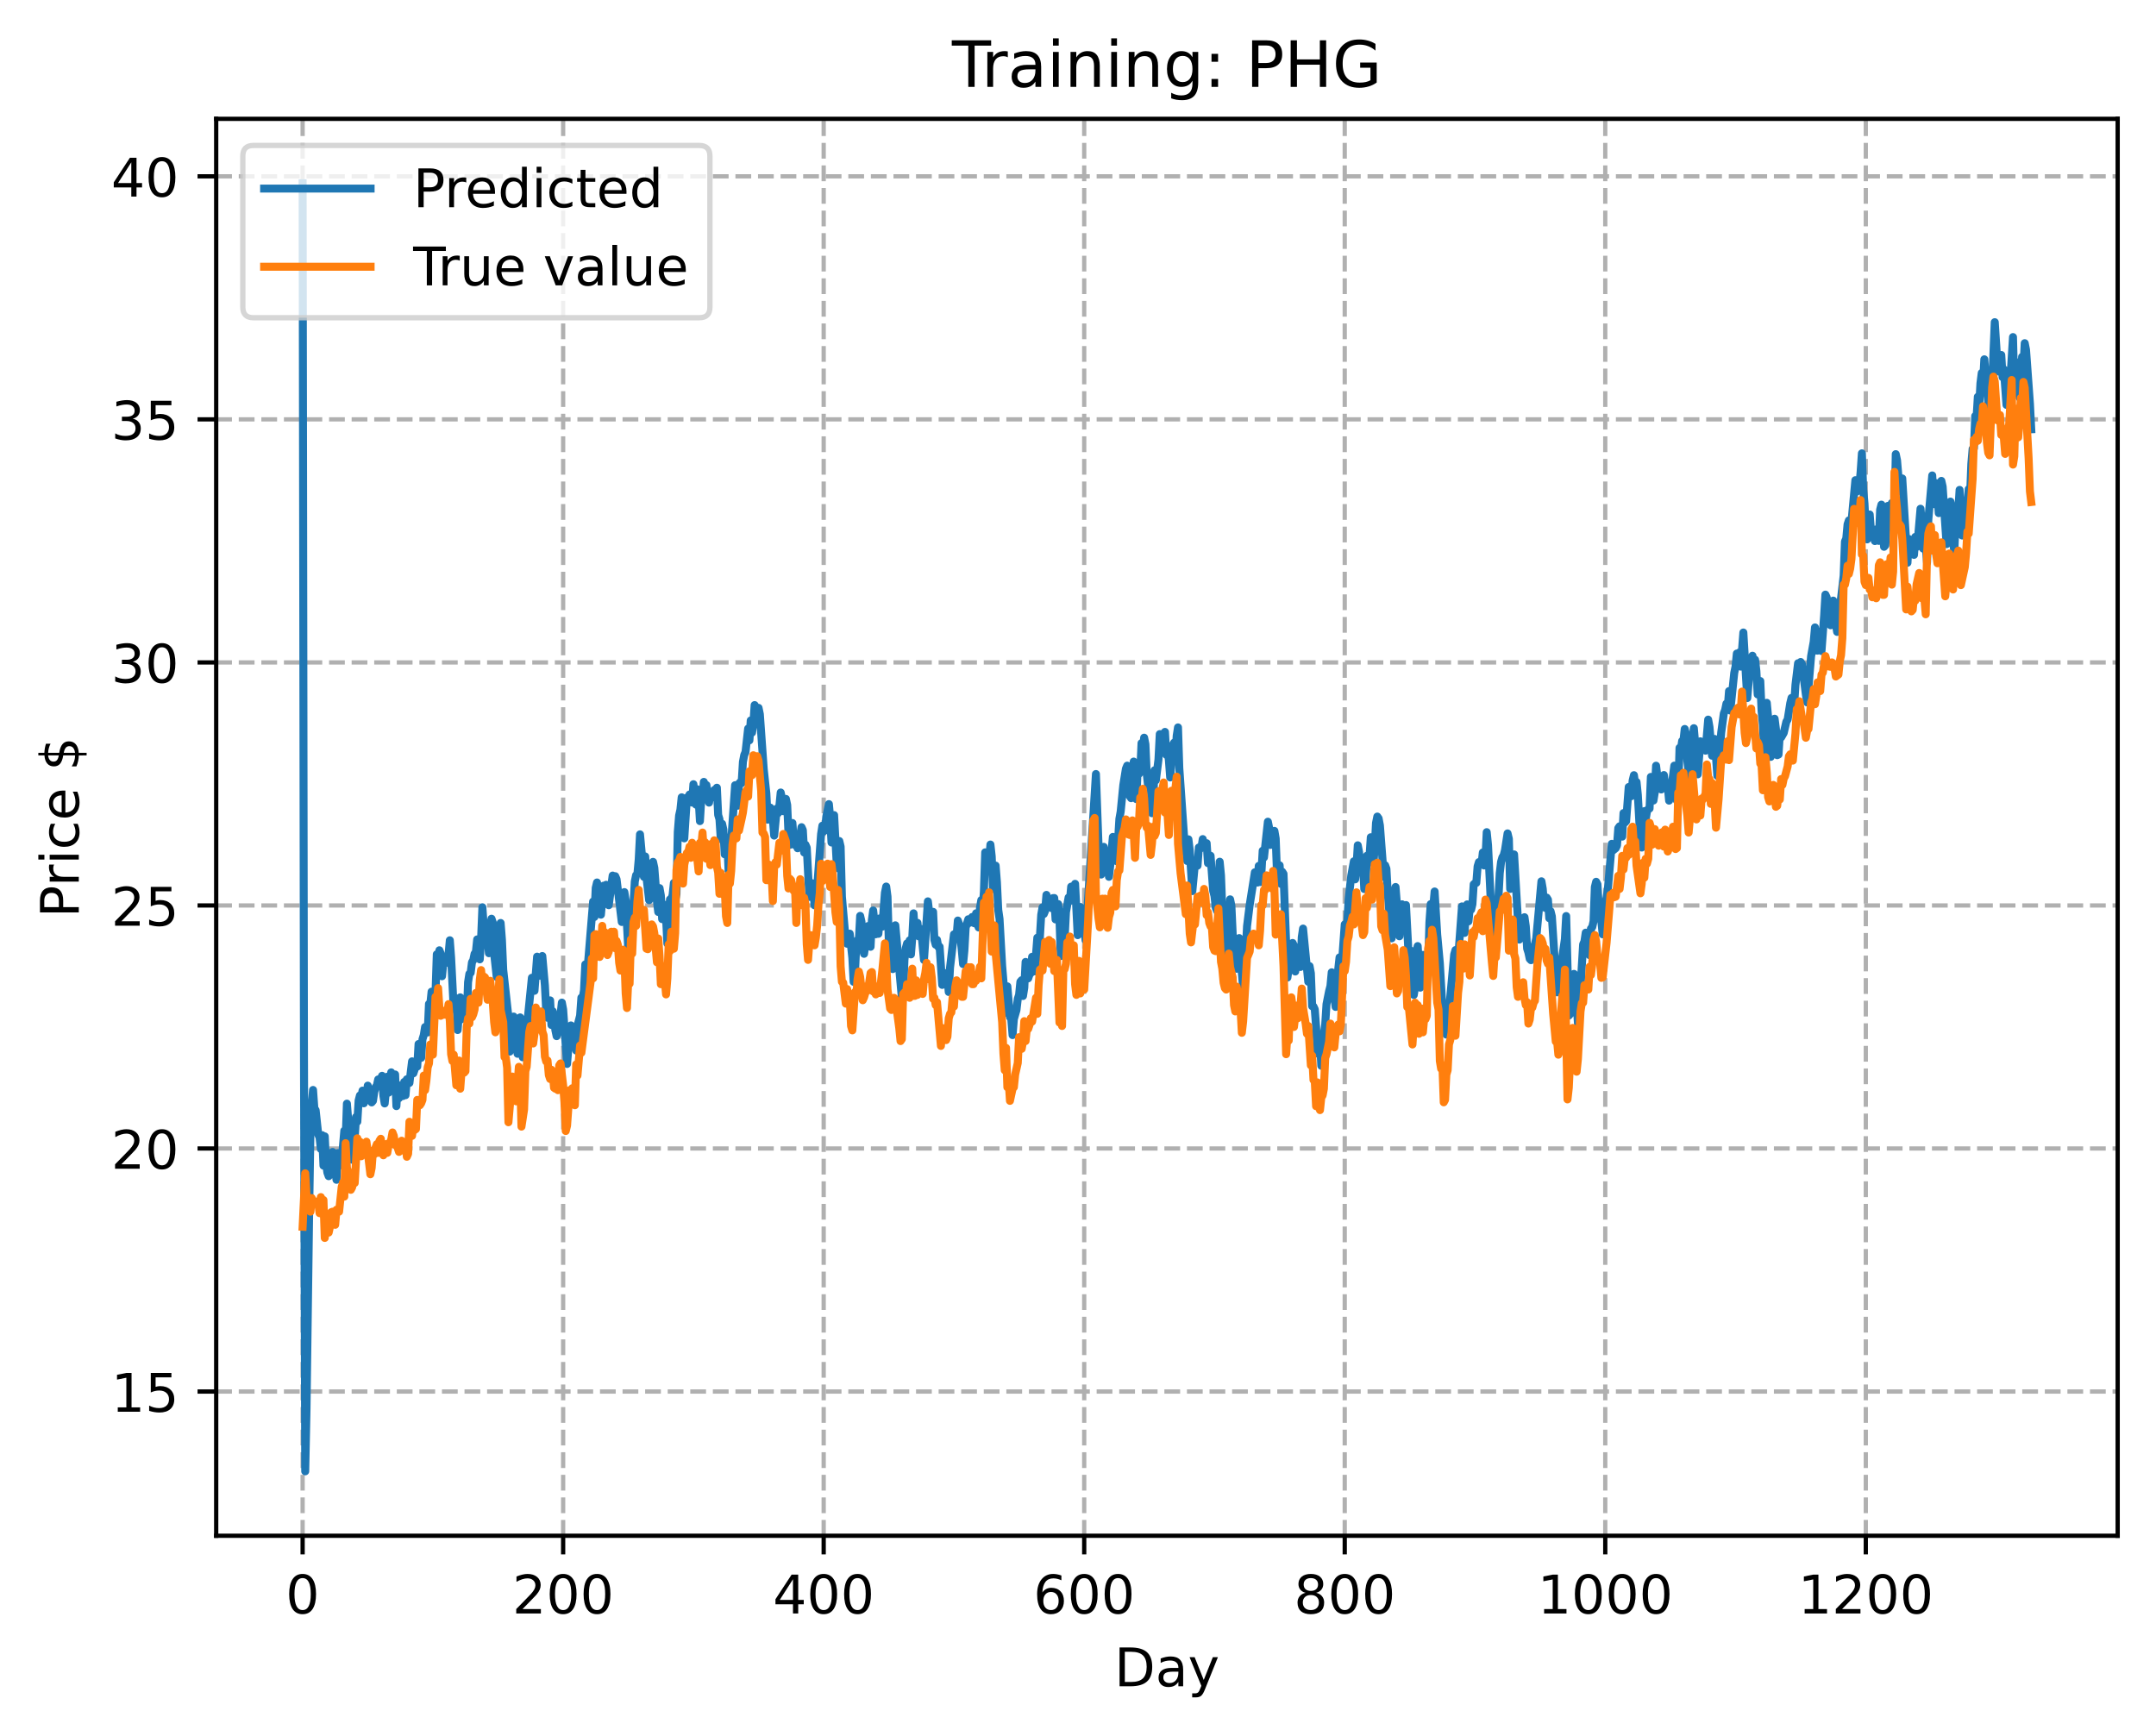 <?xml version="1.0" encoding="utf-8" standalone="no"?>
<!DOCTYPE svg PUBLIC "-//W3C//DTD SVG 1.1//EN"
  "http://www.w3.org/Graphics/SVG/1.1/DTD/svg11.dtd">
<!-- Created with matplotlib (https://matplotlib.org/) -->
<svg height="325.986pt" version="1.1" viewBox="0 0 404.923 325.986" width="404.923pt" xmlns="http://www.w3.org/2000/svg" xmlns:xlink="http://www.w3.org/1999/xlink">
 <defs>
  <style type="text/css">
*{stroke-linecap:butt;stroke-linejoin:round;}
  </style>
 </defs>
 <g id="figure_1">
  <g id="patch_1">
   <path d="M 0 325.986 
L 404.923 325.986 
L 404.923 0 
L 0 0 
z
" style="fill:#ffffff;"/>
  </g>
  <g id="axes_1">
   <g id="patch_2">
    <path d="M 40.603 288.43 
L 397.723 288.43 
L 397.723 22.318 
L 40.603 22.318 
z
" style="fill:#ffffff;"/>
   </g>
   <g id="matplotlib.axis_1">
    <g id="xtick_1">
     <g id="line2d_1">
      <path clip-path="url(#p8d53d5487f)" d="M 56.836 288.43 
L 56.836 22.318 
" style="fill:none;stroke:#b0b0b0;stroke-dasharray:2.96,1.28;stroke-dashoffset:0;stroke-width:0.8;"/>
     </g>
     <g id="line2d_2">
      <defs>
       <path d="M 0 0 
L 0 3.5 
" id="m8a0ccfd275" style="stroke:#000000;stroke-width:0.8;"/>
      </defs>
      <g>
       <use style="stroke:#000000;stroke-width:0.8;" x="56.836" xlink:href="#m8a0ccfd275" y="288.43"/>
      </g>
     </g>
     <g id="text_1">
      <!-- 0 -->
      <defs>
       <path d="M 31.781 66.406 
Q 24.172 66.406 20.328 58.906 
Q 16.5 51.422 16.5 36.375 
Q 16.5 21.391 20.328 13.891 
Q 24.172 6.391 31.781 6.391 
Q 39.453 6.391 43.281 13.891 
Q 47.125 21.391 47.125 36.375 
Q 47.125 51.422 43.281 58.906 
Q 39.453 66.406 31.781 66.406 
z
M 31.781 74.219 
Q 44.047 74.219 50.516 64.516 
Q 56.984 54.828 56.984 36.375 
Q 56.984 17.969 50.516 8.266 
Q 44.047 -1.422 31.781 -1.422 
Q 19.531 -1.422 13.062 8.266 
Q 6.594 17.969 6.594 36.375 
Q 6.594 54.828 13.062 64.516 
Q 19.531 74.219 31.781 74.219 
z
" id="DejaVuSans-48"/>
      </defs>
      <g transform="translate(53.655 303.029)scale(0.1 -0.1)">
       <use xlink:href="#DejaVuSans-48"/>
      </g>
     </g>
    </g>
    <g id="xtick_2">
     <g id="line2d_3">
      <path clip-path="url(#p8d53d5487f)" d="M 105.766 288.43 
L 105.766 22.318 
" style="fill:none;stroke:#b0b0b0;stroke-dasharray:2.96,1.28;stroke-dashoffset:0;stroke-width:0.8;"/>
     </g>
     <g id="line2d_4">
      <g>
       <use style="stroke:#000000;stroke-width:0.8;" x="105.766" xlink:href="#m8a0ccfd275" y="288.43"/>
      </g>
     </g>
     <g id="text_2">
      <!-- 200 -->
      <defs>
       <path d="M 19.188 8.297 
L 53.609 8.297 
L 53.609 0 
L 7.328 0 
L 7.328 8.297 
Q 12.938 14.109 22.625 23.891 
Q 32.328 33.688 34.812 36.531 
Q 39.547 41.844 41.422 45.531 
Q 43.312 49.219 43.312 52.781 
Q 43.312 58.594 39.234 62.25 
Q 35.156 65.922 28.609 65.922 
Q 23.969 65.922 18.812 64.312 
Q 13.672 62.703 7.812 59.422 
L 7.812 69.391 
Q 13.766 71.781 18.938 73 
Q 24.125 74.219 28.422 74.219 
Q 39.75 74.219 46.484 68.547 
Q 53.219 62.891 53.219 53.422 
Q 53.219 48.922 51.531 44.891 
Q 49.859 40.875 45.406 35.406 
Q 44.188 33.984 37.641 27.219 
Q 31.109 20.453 19.188 8.297 
z
" id="DejaVuSans-50"/>
      </defs>
      <g transform="translate(96.223 303.029)scale(0.1 -0.1)">
       <use xlink:href="#DejaVuSans-50"/>
       <use x="63.623" xlink:href="#DejaVuSans-48"/>
       <use x="127.246" xlink:href="#DejaVuSans-48"/>
      </g>
     </g>
    </g>
    <g id="xtick_3">
     <g id="line2d_5">
      <path clip-path="url(#p8d53d5487f)" d="M 154.697 288.43 
L 154.697 22.318 
" style="fill:none;stroke:#b0b0b0;stroke-dasharray:2.96,1.28;stroke-dashoffset:0;stroke-width:0.8;"/>
     </g>
     <g id="line2d_6">
      <g>
       <use style="stroke:#000000;stroke-width:0.8;" x="154.697" xlink:href="#m8a0ccfd275" y="288.43"/>
      </g>
     </g>
     <g id="text_3">
      <!-- 400 -->
      <defs>
       <path d="M 37.797 64.312 
L 12.891 25.391 
L 37.797 25.391 
z
M 35.203 72.906 
L 47.609 72.906 
L 47.609 25.391 
L 58.016 25.391 
L 58.016 17.188 
L 47.609 17.188 
L 47.609 0 
L 37.797 0 
L 37.797 17.188 
L 4.891 17.188 
L 4.891 26.703 
z
" id="DejaVuSans-52"/>
      </defs>
      <g transform="translate(145.153 303.029)scale(0.1 -0.1)">
       <use xlink:href="#DejaVuSans-52"/>
       <use x="63.623" xlink:href="#DejaVuSans-48"/>
       <use x="127.246" xlink:href="#DejaVuSans-48"/>
      </g>
     </g>
    </g>
    <g id="xtick_4">
     <g id="line2d_7">
      <path clip-path="url(#p8d53d5487f)" d="M 203.628 288.43 
L 203.628 22.318 
" style="fill:none;stroke:#b0b0b0;stroke-dasharray:2.96,1.28;stroke-dashoffset:0;stroke-width:0.8;"/>
     </g>
     <g id="line2d_8">
      <g>
       <use style="stroke:#000000;stroke-width:0.8;" x="203.628" xlink:href="#m8a0ccfd275" y="288.43"/>
      </g>
     </g>
     <g id="text_4">
      <!-- 600 -->
      <defs>
       <path d="M 33.016 40.375 
Q 26.375 40.375 22.484 35.828 
Q 18.609 31.297 18.609 23.391 
Q 18.609 15.531 22.484 10.953 
Q 26.375 6.391 33.016 6.391 
Q 39.656 6.391 43.531 10.953 
Q 47.406 15.531 47.406 23.391 
Q 47.406 31.297 43.531 35.828 
Q 39.656 40.375 33.016 40.375 
z
M 52.594 71.297 
L 52.594 62.312 
Q 48.875 64.062 45.094 64.984 
Q 41.312 65.922 37.594 65.922 
Q 27.828 65.922 22.672 59.328 
Q 17.531 52.734 16.797 39.406 
Q 19.672 43.656 24.016 45.922 
Q 28.375 48.188 33.594 48.188 
Q 44.578 48.188 50.953 41.516 
Q 57.328 34.859 57.328 23.391 
Q 57.328 12.156 50.688 5.359 
Q 44.047 -1.422 33.016 -1.422 
Q 20.359 -1.422 13.672 8.266 
Q 6.984 17.969 6.984 36.375 
Q 6.984 53.656 15.188 63.938 
Q 23.391 74.219 37.203 74.219 
Q 40.922 74.219 44.703 73.484 
Q 48.484 72.75 52.594 71.297 
z
" id="DejaVuSans-54"/>
      </defs>
      <g transform="translate(194.084 303.029)scale(0.1 -0.1)">
       <use xlink:href="#DejaVuSans-54"/>
       <use x="63.623" xlink:href="#DejaVuSans-48"/>
       <use x="127.246" xlink:href="#DejaVuSans-48"/>
      </g>
     </g>
    </g>
    <g id="xtick_5">
     <g id="line2d_9">
      <path clip-path="url(#p8d53d5487f)" d="M 252.558 288.43 
L 252.558 22.318 
" style="fill:none;stroke:#b0b0b0;stroke-dasharray:2.96,1.28;stroke-dashoffset:0;stroke-width:0.8;"/>
     </g>
     <g id="line2d_10">
      <g>
       <use style="stroke:#000000;stroke-width:0.8;" x="252.558" xlink:href="#m8a0ccfd275" y="288.43"/>
      </g>
     </g>
     <g id="text_5">
      <!-- 800 -->
      <defs>
       <path d="M 31.781 34.625 
Q 24.75 34.625 20.719 30.859 
Q 16.703 27.094 16.703 20.516 
Q 16.703 13.922 20.719 10.156 
Q 24.75 6.391 31.781 6.391 
Q 38.812 6.391 42.859 10.172 
Q 46.922 13.969 46.922 20.516 
Q 46.922 27.094 42.891 30.859 
Q 38.875 34.625 31.781 34.625 
z
M 21.922 38.812 
Q 15.578 40.375 12.031 44.719 
Q 8.5 49.078 8.5 55.328 
Q 8.5 64.062 14.719 69.141 
Q 20.953 74.219 31.781 74.219 
Q 42.672 74.219 48.875 69.141 
Q 55.078 64.062 55.078 55.328 
Q 55.078 49.078 51.531 44.719 
Q 48 40.375 41.703 38.812 
Q 48.828 37.156 52.797 32.312 
Q 56.781 27.484 56.781 20.516 
Q 56.781 9.906 50.312 4.234 
Q 43.844 -1.422 31.781 -1.422 
Q 19.734 -1.422 13.25 4.234 
Q 6.781 9.906 6.781 20.516 
Q 6.781 27.484 10.781 32.312 
Q 14.797 37.156 21.922 38.812 
z
M 18.312 54.391 
Q 18.312 48.734 21.844 45.562 
Q 25.391 42.391 31.781 42.391 
Q 38.141 42.391 41.719 45.562 
Q 45.312 48.734 45.312 54.391 
Q 45.312 60.062 41.719 63.234 
Q 38.141 66.406 31.781 66.406 
Q 25.391 66.406 21.844 63.234 
Q 18.312 60.062 18.312 54.391 
z
" id="DejaVuSans-56"/>
      </defs>
      <g transform="translate(243.015 303.029)scale(0.1 -0.1)">
       <use xlink:href="#DejaVuSans-56"/>
       <use x="63.623" xlink:href="#DejaVuSans-48"/>
       <use x="127.246" xlink:href="#DejaVuSans-48"/>
      </g>
     </g>
    </g>
    <g id="xtick_6">
     <g id="line2d_11">
      <path clip-path="url(#p8d53d5487f)" d="M 301.489 288.43 
L 301.489 22.318 
" style="fill:none;stroke:#b0b0b0;stroke-dasharray:2.96,1.28;stroke-dashoffset:0;stroke-width:0.8;"/>
     </g>
     <g id="line2d_12">
      <g>
       <use style="stroke:#000000;stroke-width:0.8;" x="301.489" xlink:href="#m8a0ccfd275" y="288.43"/>
      </g>
     </g>
     <g id="text_6">
      <!-- 1000 -->
      <defs>
       <path d="M 12.406 8.297 
L 28.516 8.297 
L 28.516 63.922 
L 10.984 60.406 
L 10.984 69.391 
L 28.422 72.906 
L 38.281 72.906 
L 38.281 8.297 
L 54.391 8.297 
L 54.391 0 
L 12.406 0 
z
" id="DejaVuSans-49"/>
      </defs>
      <g transform="translate(288.764 303.029)scale(0.1 -0.1)">
       <use xlink:href="#DejaVuSans-49"/>
       <use x="63.623" xlink:href="#DejaVuSans-48"/>
       <use x="127.246" xlink:href="#DejaVuSans-48"/>
       <use x="190.869" xlink:href="#DejaVuSans-48"/>
      </g>
     </g>
    </g>
    <g id="xtick_7">
     <g id="line2d_13">
      <path clip-path="url(#p8d53d5487f)" d="M 350.419 288.43 
L 350.419 22.318 
" style="fill:none;stroke:#b0b0b0;stroke-dasharray:2.96,1.28;stroke-dashoffset:0;stroke-width:0.8;"/>
     </g>
     <g id="line2d_14">
      <g>
       <use style="stroke:#000000;stroke-width:0.8;" x="350.419" xlink:href="#m8a0ccfd275" y="288.43"/>
      </g>
     </g>
     <g id="text_7">
      <!-- 1200 -->
      <g transform="translate(337.694 303.029)scale(0.1 -0.1)">
       <use xlink:href="#DejaVuSans-49"/>
       <use x="63.623" xlink:href="#DejaVuSans-50"/>
       <use x="127.246" xlink:href="#DejaVuSans-48"/>
       <use x="190.869" xlink:href="#DejaVuSans-48"/>
      </g>
     </g>
    </g>
    <g id="text_8">
     <!-- Day -->
     <defs>
      <path d="M 19.672 64.797 
L 19.672 8.109 
L 31.594 8.109 
Q 46.688 8.109 53.688 14.938 
Q 60.688 21.781 60.688 36.531 
Q 60.688 51.172 53.688 57.984 
Q 46.688 64.797 31.594 64.797 
z
M 9.812 72.906 
L 30.078 72.906 
Q 51.266 72.906 61.172 64.094 
Q 71.094 55.281 71.094 36.531 
Q 71.094 17.672 61.125 8.828 
Q 51.172 0 30.078 0 
L 9.812 0 
z
" id="DejaVuSans-68"/>
      <path d="M 34.281 27.484 
Q 23.391 27.484 19.188 25 
Q 14.984 22.516 14.984 16.5 
Q 14.984 11.719 18.141 8.906 
Q 21.297 6.109 26.703 6.109 
Q 34.188 6.109 38.703 11.406 
Q 43.219 16.703 43.219 25.484 
L 43.219 27.484 
z
M 52.203 31.203 
L 52.203 0 
L 43.219 0 
L 43.219 8.297 
Q 40.141 3.328 35.547 0.953 
Q 30.953 -1.422 24.312 -1.422 
Q 15.922 -1.422 10.953 3.297 
Q 6 8.016 6 15.922 
Q 6 25.141 12.172 29.828 
Q 18.359 34.516 30.609 34.516 
L 43.219 34.516 
L 43.219 35.406 
Q 43.219 41.609 39.141 45 
Q 35.062 48.391 27.688 48.391 
Q 23 48.391 18.547 47.266 
Q 14.109 46.141 10.016 43.891 
L 10.016 52.203 
Q 14.938 54.109 19.578 55.047 
Q 24.219 56 28.609 56 
Q 40.484 56 46.344 49.844 
Q 52.203 43.703 52.203 31.203 
z
" id="DejaVuSans-97"/>
      <path d="M 32.172 -5.078 
Q 28.375 -14.844 24.75 -17.812 
Q 21.141 -20.797 15.094 -20.797 
L 7.906 -20.797 
L 7.906 -13.281 
L 13.188 -13.281 
Q 16.891 -13.281 18.938 -11.516 
Q 21 -9.766 23.484 -3.219 
L 25.094 0.875 
L 2.984 54.688 
L 12.5 54.688 
L 29.594 11.922 
L 46.688 54.688 
L 56.203 54.688 
z
" id="DejaVuSans-121"/>
     </defs>
     <g transform="translate(209.29 316.707)scale(0.1 -0.1)">
      <use xlink:href="#DejaVuSans-68"/>
      <use x="77.002" xlink:href="#DejaVuSans-97"/>
      <use x="138.281" xlink:href="#DejaVuSans-121"/>
     </g>
    </g>
   </g>
   <g id="matplotlib.axis_2">
    <g id="ytick_1">
     <g id="line2d_15">
      <path clip-path="url(#p8d53d5487f)" d="M 40.603 261.348 
L 397.723 261.348 
" style="fill:none;stroke:#b0b0b0;stroke-dasharray:2.96,1.28;stroke-dashoffset:0;stroke-width:0.8;"/>
     </g>
     <g id="line2d_16">
      <defs>
       <path d="M 0 0 
L -3.5 0 
" id="m586e96e788" style="stroke:#000000;stroke-width:0.8;"/>
      </defs>
      <g>
       <use style="stroke:#000000;stroke-width:0.8;" x="40.603" xlink:href="#m586e96e788" y="261.348"/>
      </g>
     </g>
     <g id="text_9">
      <!-- 15 -->
      <defs>
       <path d="M 10.797 72.906 
L 49.516 72.906 
L 49.516 64.594 
L 19.828 64.594 
L 19.828 46.734 
Q 21.969 47.469 24.109 47.828 
Q 26.266 48.188 28.422 48.188 
Q 40.625 48.188 47.75 41.5 
Q 54.891 34.812 54.891 23.391 
Q 54.891 11.625 47.562 5.094 
Q 40.234 -1.422 26.906 -1.422 
Q 22.312 -1.422 17.547 -0.641 
Q 12.797 0.141 7.719 1.703 
L 7.719 11.625 
Q 12.109 9.234 16.797 8.062 
Q 21.484 6.891 26.703 6.891 
Q 35.156 6.891 40.078 11.328 
Q 45.016 15.766 45.016 23.391 
Q 45.016 31 40.078 35.438 
Q 35.156 39.891 26.703 39.891 
Q 22.75 39.891 18.812 39.016 
Q 14.891 38.141 10.797 36.281 
z
" id="DejaVuSans-53"/>
      </defs>
      <g transform="translate(20.878 265.148)scale(0.1 -0.1)">
       <use xlink:href="#DejaVuSans-49"/>
       <use x="63.623" xlink:href="#DejaVuSans-53"/>
      </g>
     </g>
    </g>
    <g id="ytick_2">
     <g id="line2d_17">
      <path clip-path="url(#p8d53d5487f)" d="M 40.603 215.703 
L 397.723 215.703 
" style="fill:none;stroke:#b0b0b0;stroke-dasharray:2.96,1.28;stroke-dashoffset:0;stroke-width:0.8;"/>
     </g>
     <g id="line2d_18">
      <g>
       <use style="stroke:#000000;stroke-width:0.8;" x="40.603" xlink:href="#m586e96e788" y="215.703"/>
      </g>
     </g>
     <g id="text_10">
      <!-- 20 -->
      <g transform="translate(20.878 219.502)scale(0.1 -0.1)">
       <use xlink:href="#DejaVuSans-50"/>
       <use x="63.623" xlink:href="#DejaVuSans-48"/>
      </g>
     </g>
    </g>
    <g id="ytick_3">
     <g id="line2d_19">
      <path clip-path="url(#p8d53d5487f)" d="M 40.603 170.057 
L 397.723 170.057 
" style="fill:none;stroke:#b0b0b0;stroke-dasharray:2.96,1.28;stroke-dashoffset:0;stroke-width:0.8;"/>
     </g>
     <g id="line2d_20">
      <g>
       <use style="stroke:#000000;stroke-width:0.8;" x="40.603" xlink:href="#m586e96e788" y="170.057"/>
      </g>
     </g>
     <g id="text_11">
      <!-- 25 -->
      <g transform="translate(20.878 173.856)scale(0.1 -0.1)">
       <use xlink:href="#DejaVuSans-50"/>
       <use x="63.623" xlink:href="#DejaVuSans-53"/>
      </g>
     </g>
    </g>
    <g id="ytick_4">
     <g id="line2d_21">
      <path clip-path="url(#p8d53d5487f)" d="M 40.603 124.411 
L 397.723 124.411 
" style="fill:none;stroke:#b0b0b0;stroke-dasharray:2.96,1.28;stroke-dashoffset:0;stroke-width:0.8;"/>
     </g>
     <g id="line2d_22">
      <g>
       <use style="stroke:#000000;stroke-width:0.8;" x="40.603" xlink:href="#m586e96e788" y="124.411"/>
      </g>
     </g>
     <g id="text_12">
      <!-- 30 -->
      <defs>
       <path d="M 40.578 39.312 
Q 47.656 37.797 51.625 33 
Q 55.609 28.219 55.609 21.188 
Q 55.609 10.406 48.188 4.484 
Q 40.766 -1.422 27.094 -1.422 
Q 22.516 -1.422 17.656 -0.516 
Q 12.797 0.391 7.625 2.203 
L 7.625 11.719 
Q 11.719 9.328 16.594 8.109 
Q 21.484 6.891 26.812 6.891 
Q 36.078 6.891 40.938 10.547 
Q 45.797 14.203 45.797 21.188 
Q 45.797 27.641 41.281 31.266 
Q 36.766 34.906 28.719 34.906 
L 20.219 34.906 
L 20.219 43.016 
L 29.109 43.016 
Q 36.375 43.016 40.234 45.922 
Q 44.094 48.828 44.094 54.297 
Q 44.094 59.906 40.109 62.906 
Q 36.141 65.922 28.719 65.922 
Q 24.656 65.922 20.016 65.031 
Q 15.375 64.156 9.812 62.312 
L 9.812 71.094 
Q 15.438 72.656 20.344 73.438 
Q 25.25 74.219 29.594 74.219 
Q 40.828 74.219 47.359 69.109 
Q 53.906 64.016 53.906 55.328 
Q 53.906 49.266 50.438 45.094 
Q 46.969 40.922 40.578 39.312 
z
" id="DejaVuSans-51"/>
      </defs>
      <g transform="translate(20.878 128.21)scale(0.1 -0.1)">
       <use xlink:href="#DejaVuSans-51"/>
       <use x="63.623" xlink:href="#DejaVuSans-48"/>
      </g>
     </g>
    </g>
    <g id="ytick_5">
     <g id="line2d_23">
      <path clip-path="url(#p8d53d5487f)" d="M 40.603 78.765 
L 397.723 78.765 
" style="fill:none;stroke:#b0b0b0;stroke-dasharray:2.96,1.28;stroke-dashoffset:0;stroke-width:0.8;"/>
     </g>
     <g id="line2d_24">
      <g>
       <use style="stroke:#000000;stroke-width:0.8;" x="40.603" xlink:href="#m586e96e788" y="78.765"/>
      </g>
     </g>
     <g id="text_13">
      <!-- 35 -->
      <g transform="translate(20.878 82.565)scale(0.1 -0.1)">
       <use xlink:href="#DejaVuSans-51"/>
       <use x="63.623" xlink:href="#DejaVuSans-53"/>
      </g>
     </g>
    </g>
    <g id="ytick_6">
     <g id="line2d_25">
      <path clip-path="url(#p8d53d5487f)" d="M 40.603 33.12 
L 397.723 33.12 
" style="fill:none;stroke:#b0b0b0;stroke-dasharray:2.96,1.28;stroke-dashoffset:0;stroke-width:0.8;"/>
     </g>
     <g id="line2d_26">
      <g>
       <use style="stroke:#000000;stroke-width:0.8;" x="40.603" xlink:href="#m586e96e788" y="33.12"/>
      </g>
     </g>
     <g id="text_14">
      <!-- 40 -->
      <g transform="translate(20.878 36.919)scale(0.1 -0.1)">
       <use xlink:href="#DejaVuSans-52"/>
       <use x="63.623" xlink:href="#DejaVuSans-48"/>
      </g>
     </g>
    </g>
    <g id="text_15">
     <!-- Price $ -->
     <defs>
      <path d="M 19.672 64.797 
L 19.672 37.406 
L 32.078 37.406 
Q 38.969 37.406 42.719 40.969 
Q 46.484 44.531 46.484 51.125 
Q 46.484 57.672 42.719 61.234 
Q 38.969 64.797 32.078 64.797 
z
M 9.812 72.906 
L 32.078 72.906 
Q 44.344 72.906 50.609 67.359 
Q 56.891 61.812 56.891 51.125 
Q 56.891 40.328 50.609 34.812 
Q 44.344 29.297 32.078 29.297 
L 19.672 29.297 
L 19.672 0 
L 9.812 0 
z
" id="DejaVuSans-80"/>
      <path d="M 41.109 46.297 
Q 39.594 47.172 37.812 47.578 
Q 36.031 48 33.891 48 
Q 26.266 48 22.188 43.047 
Q 18.109 38.094 18.109 28.812 
L 18.109 0 
L 9.078 0 
L 9.078 54.688 
L 18.109 54.688 
L 18.109 46.188 
Q 20.953 51.172 25.484 53.578 
Q 30.031 56 36.531 56 
Q 37.453 56 38.578 55.875 
Q 39.703 55.766 41.062 55.516 
z
" id="DejaVuSans-114"/>
      <path d="M 9.422 54.688 
L 18.406 54.688 
L 18.406 0 
L 9.422 0 
z
M 9.422 75.984 
L 18.406 75.984 
L 18.406 64.594 
L 9.422 64.594 
z
" id="DejaVuSans-105"/>
      <path d="M 48.781 52.594 
L 48.781 44.188 
Q 44.969 46.297 41.141 47.344 
Q 37.312 48.391 33.406 48.391 
Q 24.656 48.391 19.812 42.844 
Q 14.984 37.312 14.984 27.297 
Q 14.984 17.281 19.812 11.734 
Q 24.656 6.203 33.406 6.203 
Q 37.312 6.203 41.141 7.25 
Q 44.969 8.297 48.781 10.406 
L 48.781 2.094 
Q 45.016 0.344 40.984 -0.531 
Q 36.969 -1.422 32.422 -1.422 
Q 20.062 -1.422 12.781 6.344 
Q 5.516 14.109 5.516 27.297 
Q 5.516 40.672 12.859 48.328 
Q 20.219 56 33.016 56 
Q 37.156 56 41.109 55.141 
Q 45.062 54.297 48.781 52.594 
z
" id="DejaVuSans-99"/>
      <path d="M 56.203 29.594 
L 56.203 25.203 
L 14.891 25.203 
Q 15.484 15.922 20.484 11.062 
Q 25.484 6.203 34.422 6.203 
Q 39.594 6.203 44.453 7.469 
Q 49.312 8.734 54.109 11.281 
L 54.109 2.781 
Q 49.266 0.734 44.188 -0.344 
Q 39.109 -1.422 33.891 -1.422 
Q 20.797 -1.422 13.156 6.188 
Q 5.516 13.812 5.516 26.812 
Q 5.516 40.234 12.766 48.109 
Q 20.016 56 32.328 56 
Q 43.359 56 49.781 48.891 
Q 56.203 41.797 56.203 29.594 
z
M 47.219 32.234 
Q 47.125 39.594 43.094 43.984 
Q 39.062 48.391 32.422 48.391 
Q 24.906 48.391 20.391 44.141 
Q 15.875 39.891 15.188 32.172 
z
" id="DejaVuSans-101"/>
      <path id="DejaVuSans-32"/>
      <path d="M 33.797 -14.703 
L 28.906 -14.703 
L 28.859 0 
Q 23.734 0.094 18.609 1.188 
Q 13.484 2.297 8.297 4.5 
L 8.297 13.281 
Q 13.281 10.156 18.375 8.562 
Q 23.484 6.984 28.906 6.938 
L 28.906 29.203 
Q 18.109 30.953 13.203 35.156 
Q 8.297 39.359 8.297 46.688 
Q 8.297 54.641 13.625 59.219 
Q 18.953 63.812 28.906 64.5 
L 28.906 75.984 
L 33.797 75.984 
L 33.797 64.656 
Q 38.328 64.453 42.578 63.688 
Q 46.828 62.938 50.875 61.625 
L 50.875 53.078 
Q 46.828 55.125 42.547 56.25 
Q 38.281 57.375 33.797 57.562 
L 33.797 36.719 
Q 44.875 35.016 50.094 30.609 
Q 55.328 26.219 55.328 18.609 
Q 55.328 10.359 49.781 5.594 
Q 44.234 0.828 33.797 0.094 
z
M 28.906 37.594 
L 28.906 57.625 
Q 23.25 56.984 20.266 54.391 
Q 17.281 51.812 17.281 47.516 
Q 17.281 43.312 20.031 40.969 
Q 22.797 38.625 28.906 37.594 
z
M 33.797 28.219 
L 33.797 7.078 
Q 39.984 7.906 43.141 10.594 
Q 46.297 13.281 46.297 17.672 
Q 46.297 21.969 43.281 24.5 
Q 40.281 27.047 33.797 28.219 
z
" id="DejaVuSans-36"/>
     </defs>
     <g transform="translate(14.798 172.342)rotate(-90)scale(0.1 -0.1)">
      <use xlink:href="#DejaVuSans-80"/>
      <use x="58.553" xlink:href="#DejaVuSans-114"/>
      <use x="99.666" xlink:href="#DejaVuSans-105"/>
      <use x="127.449" xlink:href="#DejaVuSans-99"/>
      <use x="182.43" xlink:href="#DejaVuSans-101"/>
      <use x="243.953" xlink:href="#DejaVuSans-32"/>
      <use x="275.74" xlink:href="#DejaVuSans-36"/>
     </g>
    </g>
   </g>
   <g id="line2d_27">
    <path clip-path="url(#p8d53d5487f)" d="M 56.836 34.414 
L 57.081 194.869 
L 57.325 276.334 
L 57.57 264.539 
L 58.059 227.743 
L 58.304 212.441 
L 58.548 207.305 
L 58.793 204.71 
L 59.038 208.145 
L 59.282 208.514 
L 59.772 213.076 
L 60.016 213.628 
L 60.261 215.801 
L 60.506 213.201 
L 60.75 218.918 
L 60.995 213.422 
L 61.24 218.488 
L 61.484 220.224 
L 61.729 220.902 
L 62.218 218.819 
L 62.463 216.354 
L 63.197 221.583 
L 63.441 216.566 
L 63.931 218.871 
L 64.175 217.871 
L 64.665 212.363 
L 64.909 214.265 
L 65.154 207.279 
L 65.643 213.45 
L 65.888 210.742 
L 66.133 217.811 
L 66.377 214.399 
L 66.622 213.7 
L 66.867 209.78 
L 67.111 210.669 
L 67.356 206.675 
L 67.601 205.736 
L 67.845 206.098 
L 68.09 204.834 
L 68.335 207.214 
L 68.579 205.309 
L 68.824 206.648 
L 69.069 203.897 
L 69.313 204.797 
L 69.558 204.99 
L 69.802 207.045 
L 70.047 206.757 
L 70.292 205.066 
L 70.536 204.2 
L 70.781 203.861 
L 71.026 202.733 
L 71.27 202.941 
L 71.515 202.627 
L 71.76 202.053 
L 72.004 205.788 
L 72.249 207.243 
L 72.738 202.226 
L 72.983 205.213 
L 73.228 204.375 
L 73.472 201.403 
L 73.717 203.584 
L 74.206 201.797 
L 74.451 207.746 
L 74.696 203.75 
L 74.94 206.25 
L 75.185 203.919 
L 75.674 205.848 
L 75.919 203.201 
L 76.163 205.69 
L 76.408 202.704 
L 76.653 202.843 
L 76.897 203.39 
L 77.387 199.333 
L 77.631 201.587 
L 77.876 200.861 
L 78.121 199.662 
L 78.365 200.317 
L 78.61 196.078 
L 78.855 196.381 
L 79.099 198.681 
L 79.344 195.2 
L 79.589 194.415 
L 79.833 192.886 
L 80.078 193.206 
L 80.323 193.907 
L 80.567 188.546 
L 80.812 188.639 
L 81.056 186.249 
L 81.301 187.624 
L 81.546 191.001 
L 81.79 186.702 
L 82.035 179.226 
L 82.28 180.982 
L 82.524 178.477 
L 82.769 179.088 
L 83.014 183.35 
L 83.258 180.86 
L 83.748 180.242 
L 83.992 180.813 
L 84.237 179.297 
L 84.482 176.597 
L 84.726 179.893 
L 85.216 189.532 
L 85.46 187.65 
L 85.705 187.506 
L 85.95 193.453 
L 86.439 187.315 
L 86.684 191.426 
L 87.173 188.046 
L 87.662 191.204 
L 87.907 184.48 
L 88.151 182.904 
L 88.396 182.704 
L 88.641 180.735 
L 88.885 180.319 
L 89.13 179.137 
L 89.375 178.813 
L 89.619 176.434 
L 89.864 177.275 
L 90.109 180.176 
L 90.353 176.36 
L 90.598 170.394 
L 90.843 173.855 
L 91.087 175.065 
L 91.332 173.316 
L 91.821 179.026 
L 92.066 174.632 
L 92.311 172.546 
L 92.555 173.294 
L 92.8 179.035 
L 93.289 183.488 
L 93.534 181.593 
L 94.023 173.346 
L 94.268 176.482 
L 94.512 182.137 
L 95.491 191.031 
L 95.736 197.512 
L 96.47 190.924 
L 96.714 191.857 
L 97.204 197.913 
L 97.448 195.181 
L 97.693 191.082 
L 97.938 191.467 
L 98.182 198.572 
L 98.427 198.182 
L 99.895 183.634 
L 100.139 184.586 
L 100.384 186.086 
L 100.873 179.674 
L 101.118 183.13 
L 101.363 183.247 
L 101.852 179.552 
L 102.341 185.105 
L 102.586 189.899 
L 102.831 191.153 
L 103.075 190.614 
L 103.32 187.886 
L 103.565 192.505 
L 103.809 189.917 
L 104.054 190.918 
L 104.299 193.45 
L 104.543 194.603 
L 105.032 192.802 
L 105.522 188.303 
L 105.766 189.596 
L 106.5 199.826 
L 106.99 193.901 
L 107.234 192.593 
L 107.479 195.13 
L 107.724 194.98 
L 107.968 194.348 
L 108.213 197.306 
L 108.458 192.641 
L 108.947 190.76 
L 109.192 187.375 
L 109.436 187.459 
L 109.681 186.003 
L 109.926 181.129 
L 110.17 182.013 
L 110.415 181.166 
L 111.393 169.319 
L 111.638 172.219 
L 111.883 166.766 
L 112.127 165.743 
L 112.372 168.56 
L 112.861 171.79 
L 113.351 166.345 
L 113.595 167.865 
L 113.84 166.174 
L 114.085 167.044 
L 114.329 170.012 
L 115.063 164.445 
L 115.308 166.427 
L 115.553 164.56 
L 115.797 165.127 
L 116.776 173.16 
L 117.265 167.548 
L 117.51 169.124 
L 117.999 178.291 
L 118.244 173.938 
L 118.488 173.313 
L 118.733 170.625 
L 118.978 169.866 
L 119.222 165.555 
L 119.467 164.369 
L 119.712 164.158 
L 119.956 161.443 
L 120.201 156.703 
L 120.935 164.686 
L 121.18 160.853 
L 121.424 164.839 
L 121.914 169.063 
L 122.648 161.868 
L 122.892 163.003 
L 123.381 169.312 
L 123.626 171.282 
L 123.871 166.799 
L 124.115 168.18 
L 124.36 172.625 
L 124.849 169.933 
L 125.094 172.421 
L 125.339 177.208 
L 125.583 174.557 
L 125.828 168.927 
L 126.073 168.82 
L 126.317 168.126 
L 126.562 165.826 
L 126.807 169.271 
L 127.051 167.891 
L 127.296 156.263 
L 127.541 153.166 
L 127.785 152.09 
L 128.03 149.744 
L 128.519 157.453 
L 129.008 149.786 
L 129.253 150.089 
L 129.498 149.224 
L 129.742 149.25 
L 129.987 150.733 
L 130.232 147.285 
L 130.721 151.125 
L 130.966 148.237 
L 131.21 150.1 
L 131.455 154.214 
L 131.7 150.179 
L 131.944 149.873 
L 132.189 146.849 
L 132.434 149.357 
L 132.678 147.447 
L 132.923 149.878 
L 133.168 150.744 
L 133.412 148.829 
L 133.657 149.819 
L 133.902 149.402 
L 134.146 148.372 
L 134.391 148.452 
L 134.636 147.944 
L 134.88 153.047 
L 135.125 153.87 
L 135.369 157.589 
L 135.614 154.712 
L 135.859 155.811 
L 136.103 160.451 
L 136.348 157.258 
L 136.593 158.38 
L 136.837 163.527 
L 137.082 158.011 
L 137.327 158.058 
L 138.061 147.472 
L 138.305 148.881 
L 138.55 151.324 
L 138.795 147.159 
L 139.039 146.888 
L 139.284 147.095 
L 139.529 143.096 
L 139.773 141.814 
L 140.018 141.241 
L 140.507 136.836 
L 140.752 139.05 
L 140.996 135.312 
L 141.241 137.594 
L 141.486 135.978 
L 141.73 132.423 
L 141.975 132.888 
L 142.22 134.844 
L 142.464 132.947 
L 142.709 134.141 
L 143.443 144.512 
L 143.932 149.037 
L 144.177 153.948 
L 144.666 151.679 
L 144.911 152.3 
L 145.156 153.916 
L 145.4 156.938 
L 145.89 151.869 
L 146.134 152.723 
L 146.379 151.356 
L 146.624 148.843 
L 146.868 149.942 
L 147.113 152.35 
L 147.357 151.565 
L 147.602 150.046 
L 147.847 151.194 
L 148.091 156.613 
L 148.336 158.684 
L 148.581 155.183 
L 148.825 154.57 
L 149.07 157.969 
L 149.315 158.722 
L 149.559 157.356 
L 149.804 159.314 
L 150.049 158.34 
L 150.538 155.356 
L 150.783 155.907 
L 151.027 160.114 
L 151.272 158.645 
L 151.517 159.205 
L 152.006 168.454 
L 152.251 167.442 
L 152.495 165.871 
L 152.74 166.502 
L 152.984 170.032 
L 153.474 166.701 
L 154.208 156.666 
L 154.452 155.079 
L 154.697 156.141 
L 154.942 155.96 
L 155.186 153.375 
L 155.676 151.023 
L 155.92 153.637 
L 156.165 158.233 
L 156.41 153.923 
L 156.654 153.089 
L 157.144 162.203 
L 157.388 163.077 
L 157.633 157.957 
L 157.878 159.009 
L 158.122 168.425 
L 158.856 176.847 
L 159.101 177.248 
L 159.345 176.002 
L 159.59 175.351 
L 160.079 179.875 
L 160.324 184.398 
L 160.569 182.849 
L 160.813 177.557 
L 161.058 176.553 
L 161.303 176.578 
L 161.547 172.014 
L 161.792 173.081 
L 162.037 177.876 
L 162.281 179.137 
L 163.015 173.929 
L 163.26 175.22 
L 163.505 177.818 
L 163.749 172.787 
L 163.994 170.998 
L 164.483 175.464 
L 164.728 173.531 
L 164.972 175.382 
L 165.217 172.49 
L 165.706 174.043 
L 166.196 167.669 
L 166.44 166.504 
L 166.685 168.413 
L 166.93 176.766 
L 167.174 179.477 
L 167.664 182.006 
L 168.153 173.786 
L 169.376 187.396 
L 169.621 186.967 
L 169.866 180.273 
L 170.11 178.094 
L 170.355 177.188 
L 170.6 177.874 
L 170.844 176.603 
L 171.089 179.247 
L 171.333 176.118 
L 171.578 171.539 
L 171.823 175.473 
L 172.312 173.325 
L 172.557 175.858 
L 172.801 174.421 
L 173.046 175.128 
L 173.535 180.29 
L 174.269 169.288 
L 174.759 173.399 
L 175.003 171.703 
L 175.248 171.258 
L 175.493 176.527 
L 175.737 177.43 
L 175.982 176.519 
L 176.227 177.844 
L 176.471 177.805 
L 176.96 184.976 
L 177.45 182.762 
L 177.694 184.762 
L 177.939 183.668 
L 178.184 186.305 
L 178.428 181.724 
L 179.162 175.481 
L 179.407 176.253 
L 179.652 175.879 
L 179.896 172.891 
L 180.141 173.607 
L 180.63 178.409 
L 180.875 181.073 
L 181.12 178.571 
L 181.364 174.233 
L 181.854 172.647 
L 182.098 173.322 
L 182.343 172.968 
L 182.588 172.219 
L 182.832 173.314 
L 183.077 173.427 
L 183.321 171.528 
L 183.566 173.473 
L 183.811 174.189 
L 184.055 170.427 
L 184.3 169.048 
L 184.545 170.679 
L 184.789 167.419 
L 185.034 160.08 
L 185.279 162.791 
L 185.523 160.985 
L 185.768 161.583 
L 186.013 158.618 
L 186.257 160.859 
L 186.502 166.991 
L 186.747 166.808 
L 186.991 162.575 
L 187.236 165.706 
L 187.481 170.873 
L 187.725 172.585 
L 188.215 181.371 
L 188.948 190.204 
L 189.193 185.249 
L 189.682 191.01 
L 189.927 191.396 
L 190.172 194.407 
L 190.416 191.392 
L 190.906 189.697 
L 191.15 187.594 
L 191.395 186.84 
L 191.64 184.387 
L 191.884 184.093 
L 192.129 187.063 
L 192.374 185.513 
L 192.618 180.661 
L 192.863 183.62 
L 193.108 183.749 
L 193.352 183.022 
L 193.597 182.75 
L 193.842 179.699 
L 194.086 180.536 
L 194.331 182.435 
L 194.82 176.117 
L 195.065 179.973 
L 195.554 171.805 
L 195.799 170.409 
L 196.043 171.665 
L 196.288 171.072 
L 196.533 168.075 
L 197.022 169.921 
L 197.267 168.939 
L 197.511 170.556 
L 197.756 168.678 
L 198.001 168.658 
L 198.245 172.681 
L 198.735 169.79 
L 198.979 172.524 
L 199.224 179.556 
L 199.469 177.864 
L 199.713 178.677 
L 199.958 176.099 
L 200.203 171.31 
L 200.692 168.562 
L 200.936 169.23 
L 201.181 166.52 
L 201.426 168.233 
L 201.67 168.784 
L 201.915 165.995 
L 202.404 175.633 
L 202.649 174.562 
L 202.894 170.347 
L 203.138 172.912 
L 203.628 174.394 
L 203.872 176.571 
L 205.83 145.37 
L 206.319 158.939 
L 206.808 164.253 
L 207.053 163.358 
L 207.297 159.049 
L 207.542 160.537 
L 207.787 160.363 
L 208.031 161.214 
L 208.276 164.676 
L 208.521 162.522 
L 209.01 157.184 
L 209.255 158.147 
L 209.499 158.283 
L 209.744 161.753 
L 210.233 153.797 
L 210.478 152.412 
L 210.967 147.455 
L 211.457 144.392 
L 211.701 143.8 
L 211.946 144.982 
L 212.191 149.536 
L 212.435 149.907 
L 212.924 143.034 
L 213.169 144.985 
L 213.414 150.083 
L 213.658 144.694 
L 213.903 145.353 
L 214.148 145.011 
L 214.392 139.571 
L 214.637 140.966 
L 214.882 138.546 
L 215.126 139.792 
L 215.371 145.333 
L 215.616 147.494 
L 215.86 146.547 
L 216.105 147.127 
L 216.35 152.733 
L 216.594 149.849 
L 216.839 144.668 
L 217.084 146.56 
L 217.573 142.672 
L 217.818 137.875 
L 218.062 140.522 
L 218.307 139.585 
L 218.551 137.753 
L 218.796 137.462 
L 219.041 141.763 
L 219.285 140.646 
L 219.53 142.791 
L 219.775 146.015 
L 220.264 139.944 
L 220.509 139.486 
L 220.753 142.25 
L 220.998 138.189 
L 221.243 136.617 
L 221.487 144.272 
L 222.221 154.777 
L 222.466 158.28 
L 222.711 159.633 
L 222.955 161.699 
L 223.2 157.636 
L 223.445 159.667 
L 223.934 167.364 
L 224.423 162.202 
L 224.912 162.582 
L 225.157 159.168 
L 225.402 159.43 
L 225.646 159.171 
L 225.891 157.595 
L 226.136 158.822 
L 226.38 158.693 
L 226.625 158.366 
L 226.87 162.112 
L 227.114 160.638 
L 227.359 160.718 
L 227.848 167.335 
L 228.093 168.277 
L 228.338 170.51 
L 228.582 171.09 
L 228.827 168.963 
L 229.072 161.841 
L 229.316 164.396 
L 229.561 170.809 
L 230.05 175.226 
L 230.539 179.07 
L 231.029 168.91 
L 231.273 170.109 
L 231.518 175.483 
L 231.763 177.444 
L 232.007 180.813 
L 232.252 181.948 
L 232.497 177.634 
L 232.741 176.186 
L 233.231 182.746 
L 233.475 185.56 
L 233.72 183.729 
L 234.209 173.942 
L 234.699 170.008 
L 235.677 163.826 
L 235.922 165.503 
L 236.167 165.754 
L 236.411 162.623 
L 236.656 165.671 
L 236.9 164.072 
L 237.145 159.771 
L 237.39 161.041 
L 238.124 154.328 
L 238.368 155.539 
L 238.613 158.684 
L 238.858 156.277 
L 239.102 156.71 
L 239.347 156.05 
L 239.592 157.493 
L 239.836 164.02 
L 240.326 162.515 
L 240.57 166.011 
L 240.815 163.732 
L 241.06 164.125 
L 241.794 183.601 
L 242.038 181.851 
L 242.283 182.137 
L 242.772 177.099 
L 243.017 177.622 
L 243.261 182.458 
L 243.506 180.692 
L 243.751 178.043 
L 244.24 181.61 
L 244.485 176.017 
L 244.729 174.4 
L 245.708 184.387 
L 245.953 181.45 
L 246.197 182.788 
L 246.442 188.983 
L 246.687 189.042 
L 246.931 189.572 
L 247.176 192.794 
L 247.421 197.868 
L 247.665 194.608 
L 247.91 195.47 
L 248.155 200.168 
L 248.399 199.247 
L 248.644 194.114 
L 248.888 192.443 
L 249.133 188.59 
L 249.622 186.142 
L 249.867 185.207 
L 250.112 182.612 
L 250.356 183.573 
L 250.601 187.175 
L 250.846 189.112 
L 251.09 186.428 
L 251.335 182.059 
L 251.58 179.811 
L 251.824 181.513 
L 252.069 180.324 
L 252.558 173.611 
L 252.803 175.156 
L 253.048 173.107 
L 253.292 168.822 
L 253.782 164.455 
L 254.271 161.765 
L 254.515 165.15 
L 254.76 162.871 
L 255.005 158.758 
L 255.249 160.044 
L 255.494 163.626 
L 255.739 162.399 
L 255.983 162.567 
L 256.228 166.977 
L 256.473 165.959 
L 256.717 160.724 
L 256.962 160.649 
L 257.207 160.892 
L 257.451 157.245 
L 257.696 158.047 
L 257.941 162.148 
L 258.185 159.283 
L 258.43 154.567 
L 258.675 153.362 
L 258.919 153.71 
L 259.164 155.032 
L 259.898 164.715 
L 260.143 162.511 
L 260.387 163.164 
L 260.632 167.694 
L 261.121 173.581 
L 261.366 176.237 
L 261.61 173.024 
L 261.855 167.923 
L 262.1 166.587 
L 262.344 169.651 
L 262.589 175.236 
L 262.834 175.844 
L 263.078 170.417 
L 263.323 169.839 
L 263.568 171.241 
L 263.812 171.282 
L 264.057 169.979 
L 264.546 179.195 
L 264.791 179.138 
L 265.036 178.571 
L 265.28 184.162 
L 265.525 186.87 
L 265.77 185.324 
L 266.014 178.717 
L 266.259 177.688 
L 266.748 185.494 
L 266.993 183.536 
L 267.237 179.339 
L 267.482 181.149 
L 267.971 181.315 
L 268.216 181.882 
L 268.461 173.22 
L 268.705 169.799 
L 268.95 171.207 
L 269.195 170.16 
L 269.439 167.435 
L 269.929 175.565 
L 270.418 180.88 
L 270.907 189.427 
L 271.397 191.589 
L 271.641 194.31 
L 271.886 190.554 
L 272.131 189.892 
L 273.109 179.275 
L 273.354 178.434 
L 273.598 183.451 
L 274.577 170.234 
L 274.822 171.386 
L 275.066 175.215 
L 275.311 171.211 
L 275.556 169.857 
L 275.8 173.047 
L 276.045 170.456 
L 276.29 170.849 
L 276.534 169.842 
L 276.779 166.08 
L 277.024 165.875 
L 277.268 165.822 
L 277.513 162.718 
L 277.758 161.911 
L 278.002 161.854 
L 278.247 162.297 
L 278.491 160.107 
L 278.736 162.547 
L 278.981 161.357 
L 279.225 156.291 
L 279.47 158.728 
L 279.959 168.711 
L 280.693 175.81 
L 280.938 171.156 
L 281.427 168.62 
L 281.672 163.985 
L 281.917 161.874 
L 282.161 161.033 
L 282.406 160.629 
L 282.651 159.692 
L 283.14 156.525 
L 283.385 157.551 
L 283.629 166.955 
L 284.118 160.764 
L 284.363 160.47 
L 285.097 172.989 
L 285.342 176.471 
L 285.586 175.813 
L 285.831 173.991 
L 286.076 173.942 
L 286.32 172.265 
L 286.565 174.014 
L 286.81 178.145 
L 287.054 178.902 
L 287.299 180.081 
L 287.544 180.332 
L 287.788 177.934 
L 288.033 177.837 
L 288.278 177.333 
L 288.522 176.242 
L 289.501 165.518 
L 289.746 166.923 
L 289.99 169.984 
L 290.235 170.52 
L 290.479 168.58 
L 290.724 168.977 
L 290.969 172.449 
L 291.213 171.124 
L 291.458 172.107 
L 292.192 183.378 
L 292.437 186.375 
L 292.681 185.403 
L 292.926 185.256 
L 293.171 186.235 
L 293.415 179.788 
L 293.905 176.369 
L 294.149 172.046 
L 294.639 190.747 
L 294.883 190.452 
L 295.128 186.152 
L 295.373 183.925 
L 295.617 182.91 
L 295.862 184.468 
L 296.351 192.154 
L 296.596 189.538 
L 297.33 177.36 
L 297.574 176.817 
L 297.819 175.169 
L 298.064 175.549 
L 298.308 178.31 
L 298.553 179.401 
L 298.798 174.404 
L 299.042 174.109 
L 299.287 173.03 
L 299.532 166.586 
L 299.776 165.61 
L 300.021 166.084 
L 300.266 170.27 
L 300.51 172.091 
L 300.755 172.993 
L 301 175.48 
L 301.244 173.442 
L 301.489 169.567 
L 301.734 168.617 
L 301.978 166.963 
L 302.712 158.485 
L 302.957 159.701 
L 303.446 159.306 
L 303.691 158.796 
L 303.935 155.531 
L 304.18 155.191 
L 304.425 156.59 
L 304.669 157.131 
L 304.914 152.706 
L 305.159 154.51 
L 305.403 154.25 
L 305.893 147.808 
L 306.137 149.46 
L 306.382 149.534 
L 306.627 146.602 
L 306.871 145.588 
L 307.116 147.305 
L 307.361 146.866 
L 307.605 149.29 
L 308.094 158.085 
L 308.339 159.179 
L 308.584 157.078 
L 308.828 152.344 
L 309.073 153.952 
L 309.318 152.43 
L 309.562 151.963 
L 309.807 151.856 
L 310.052 145.915 
L 310.296 146.631 
L 310.541 150.351 
L 310.786 148.841 
L 311.03 143.81 
L 311.275 145.841 
L 311.52 146.464 
L 312.009 148.269 
L 312.254 145.826 
L 312.498 145.563 
L 312.743 147.413 
L 312.988 147.809 
L 313.232 147.771 
L 313.477 150.37 
L 313.722 149.499 
L 314.455 143.8 
L 314.945 150.36 
L 315.189 149.174 
L 315.434 140.459 
L 315.679 140.827 
L 315.923 139.164 
L 316.168 139.126 
L 316.413 136.913 
L 316.657 137.928 
L 316.902 142.876 
L 317.147 144.897 
L 317.391 148.374 
L 317.636 145.73 
L 317.881 139.173 
L 318.125 136.765 
L 318.615 142.555 
L 318.859 145.43 
L 319.349 139.229 
L 319.593 140.933 
L 319.838 139.361 
L 320.082 139.821 
L 320.327 140.988 
L 320.816 135.153 
L 321.061 136.539 
L 321.55 141.934 
L 321.795 139.802 
L 322.04 138.786 
L 322.529 145.706 
L 322.774 144.018 
L 323.263 137.599 
L 323.752 133.997 
L 323.997 133.353 
L 324.242 132.154 
L 324.486 132.958 
L 324.731 129.795 
L 324.976 133.45 
L 325.71 126.383 
L 325.954 125.205 
L 326.199 122.742 
L 326.443 123.779 
L 326.688 122.529 
L 326.933 125.196 
L 327.422 118.794 
L 328.156 131.101 
L 328.645 125.447 
L 329.135 123.152 
L 329.379 125.835 
L 329.624 123.903 
L 329.869 126.029 
L 330.113 130.428 
L 330.603 127.91 
L 330.847 133.525 
L 331.092 136.07 
L 331.337 141.338 
L 331.826 132.002 
L 332.07 134.651 
L 332.315 140.012 
L 332.56 142.155 
L 333.049 136.019 
L 333.294 134.985 
L 333.538 136.918 
L 333.783 141.83 
L 334.028 141.713 
L 334.272 137.861 
L 334.517 138.498 
L 335.006 137.653 
L 335.496 135.551 
L 335.74 135.141 
L 336.23 132.067 
L 336.474 131.073 
L 336.719 132.959 
L 336.964 132.439 
L 337.208 128.638 
L 337.698 124.564 
L 337.942 125.076 
L 338.187 124.33 
L 338.431 124.715 
L 339.165 130.448 
L 339.41 131.925 
L 340.144 123.251 
L 340.633 120.521 
L 340.878 117.839 
L 341.123 122.176 
L 341.367 122.195 
L 341.612 118.652 
L 341.857 120.033 
L 342.101 122.271 
L 342.591 115.68 
L 342.835 111.677 
L 343.08 112.202 
L 343.569 117.144 
L 343.814 117.43 
L 344.058 114.162 
L 344.303 112.802 
L 344.548 114.491 
L 344.792 117.267 
L 345.037 118.678 
L 346.26 108.142 
L 346.505 101.694 
L 346.75 101.146 
L 346.994 98.488 
L 347.239 97.742 
L 347.484 100.62 
L 348.462 90.186 
L 348.707 92.346 
L 348.952 90.422 
L 349.196 91.187 
L 349.441 88.728 
L 349.686 85.14 
L 349.93 91.959 
L 350.175 94.598 
L 350.419 99.506 
L 350.664 101.305 
L 351.153 96.63 
L 351.398 99.831 
L 351.643 99.628 
L 352.132 101.619 
L 352.377 99.43 
L 352.621 101.361 
L 352.866 101.584 
L 353.111 95.731 
L 353.355 94.779 
L 353.845 102.694 
L 354.089 102.424 
L 354.579 95.009 
L 354.823 97.132 
L 355.068 96.559 
L 355.313 94.467 
L 355.557 99.198 
L 355.802 98.2 
L 356.046 85.294 
L 356.291 86.472 
L 356.78 92.276 
L 357.025 90.172 
L 357.27 89.858 
L 357.759 97.916 
L 358.248 105.696 
L 358.493 101.216 
L 358.982 103.679 
L 359.472 104.212 
L 359.716 100.837 
L 359.961 102.733 
L 360.206 101.257 
L 360.695 95.547 
L 360.94 98.162 
L 361.184 103.037 
L 361.429 99.368 
L 361.918 105.669 
L 362.163 97.6 
L 362.897 89.295 
L 363.141 93.813 
L 363.386 94.705 
L 363.631 90.74 
L 363.875 92.979 
L 364.12 96.365 
L 364.609 90.317 
L 364.854 91.411 
L 365.588 102.19 
L 365.833 97.681 
L 366.077 96.942 
L 366.322 94.209 
L 366.567 95.321 
L 366.811 102.012 
L 367.056 103.523 
L 367.301 97.623 
L 367.545 97.173 
L 367.79 95.961 
L 368.034 92.009 
L 368.279 95.453 
L 368.524 100.578 
L 369.013 96.458 
L 369.258 94.589 
L 369.502 95.237 
L 369.747 91.858 
L 369.992 93.38 
L 370.236 87.165 
L 370.481 84.306 
L 370.726 84.19 
L 370.97 78.131 
L 371.215 78.571 
L 371.46 74.516 
L 371.704 76.577 
L 371.949 71.997 
L 372.194 70.045 
L 372.438 71.96 
L 372.683 67.484 
L 372.928 70.853 
L 373.172 72.547 
L 373.417 75.513 
L 373.906 77.987 
L 374.64 60.509 
L 375.129 68.125 
L 375.374 69.781 
L 375.619 67.633 
L 375.863 66.667 
L 376.108 70.844 
L 376.353 69.374 
L 376.842 76.044 
L 377.331 70.81 
L 377.576 71.106 
L 378.065 63.308 
L 378.31 73.081 
L 378.555 71.613 
L 378.799 68.058 
L 379.044 69.944 
L 379.289 74.67 
L 379.778 67.011 
L 380.022 69.075 
L 380.267 64.456 
L 380.512 65.685 
L 381.246 75.8 
L 381.49 80.623 
L 381.49 80.623 
" style="fill:none;stroke:#1f77b4;stroke-linecap:square;stroke-width:1.5;"/>
   </g>
   <g id="line2d_28">
    <path clip-path="url(#p8d53d5487f)" d="M 56.836 230.4 
L 57.325 220.358 
L 57.57 224.558 
L 57.814 224.832 
L 58.059 226.931 
L 58.304 227.57 
L 58.548 225.014 
L 58.793 225.836 
L 59.038 225.745 
L 59.282 226.11 
L 59.527 225.653 
L 59.772 225.927 
L 60.016 227.844 
L 60.261 224.832 
L 60.506 228.027 
L 60.75 225.379 
L 60.995 232.5 
L 61.24 230.035 
L 61.484 231.496 
L 61.729 231.496 
L 61.974 230.4 
L 62.218 227.662 
L 62.463 227.57 
L 62.708 229.488 
L 62.952 230.035 
L 63.197 227.205 
L 63.441 227.479 
L 63.686 227.57 
L 64.175 222.915 
L 64.42 222.093 
L 64.665 224.74 
L 64.909 214.698 
L 65.154 219.354 
L 65.643 220.906 
L 65.888 223.462 
L 66.133 223.006 
L 66.377 221.91 
L 66.622 222.184 
L 67.111 213.785 
L 67.356 215.337 
L 67.601 214.424 
L 67.845 217.163 
L 68.09 216.707 
L 68.335 215.155 
L 68.579 216.433 
L 68.824 214.424 
L 69.313 218.441 
L 69.558 220.541 
L 69.802 219.354 
L 70.047 216.068 
L 70.292 216.798 
L 70.536 215.52 
L 70.781 214.881 
L 71.026 216.524 
L 71.27 214.242 
L 71.515 213.877 
L 71.76 215.976 
L 72.004 216.981 
L 72.249 216.25 
L 72.494 214.881 
L 72.738 216.524 
L 72.983 215.064 
L 73.472 214.059 
L 73.717 212.69 
L 73.962 213.329 
L 74.206 215.064 
L 74.451 214.881 
L 74.94 216.342 
L 75.429 214.242 
L 75.674 215.52 
L 75.919 216.159 
L 76.163 214.79 
L 76.408 217.255 
L 76.653 216.707 
L 76.897 210.682 
L 77.142 211.229 
L 77.387 213.329 
L 77.631 211.229 
L 77.876 212.233 
L 78.121 212.051 
L 78.365 206.573 
L 78.61 207.395 
L 78.855 207.578 
L 79.099 207.212 
L 79.344 206.573 
L 79.589 202.009 
L 79.833 204.748 
L 80.078 203.013 
L 80.323 200.457 
L 80.567 199.727 
L 80.812 196.166 
L 81.056 196.623 
L 81.301 198.083 
L 81.79 187.22 
L 82.035 188.224 
L 82.28 185.576 
L 82.524 189.319 
L 82.769 190.78 
L 83.014 189.776 
L 83.258 190.597 
L 83.503 190.324 
L 83.748 190.597 
L 83.992 190.324 
L 84.237 188.589 
L 84.482 191.784 
L 84.726 197.992 
L 84.971 199.27 
L 85.216 198.083 
L 85.705 203.835 
L 85.95 200.274 
L 86.194 199.179 
L 86.439 204.474 
L 86.684 201.187 
L 86.928 200 
L 87.173 201.461 
L 87.417 201.187 
L 87.662 192.88 
L 87.907 191.236 
L 88.151 192.241 
L 88.396 187.585 
L 88.641 191.054 
L 88.885 190.506 
L 89.13 189.593 
L 89.375 186.489 
L 89.619 187.859 
L 89.864 188.315 
L 90.109 184.024 
L 90.353 182.199 
L 90.598 184.663 
L 90.843 183.385 
L 91.087 183.568 
L 91.577 187.767 
L 91.821 187.493 
L 92.066 184.207 
L 92.555 188.315 
L 92.8 191.967 
L 93.044 193.884 
L 93.289 192.697 
L 93.778 183.933 
L 94.023 189.684 
L 94.512 191.967 
L 94.757 198.54 
L 95.002 198.631 
L 95.246 200.548 
L 95.491 210.773 
L 96.225 202.191 
L 96.47 203.561 
L 96.714 204.017 
L 96.959 206.847 
L 97.448 200.366 
L 97.693 202.374 
L 97.938 211.594 
L 98.427 208.399 
L 98.672 201.187 
L 98.916 200.366 
L 99.405 193.793 
L 99.65 192.697 
L 99.895 194.979 
L 100.139 195.984 
L 100.384 194.158 
L 100.629 189.228 
L 100.873 193.427 
L 101.118 192.697 
L 101.363 191.602 
L 101.607 189.958 
L 101.852 193.701 
L 102.097 194.432 
L 102.341 198.448 
L 102.586 199.361 
L 102.831 199.179 
L 103.075 201.918 
L 103.32 202.648 
L 103.565 200.913 
L 103.809 201.461 
L 104.054 204.291 
L 104.299 204.474 
L 104.543 204.474 
L 104.788 204.748 
L 105.032 200.092 
L 105.277 199.727 
L 105.766 203.835 
L 106.011 207.03 
L 106.256 212.416 
L 106.5 211.412 
L 106.99 204.748 
L 107.234 207.03 
L 107.479 204.382 
L 107.724 204.656 
L 107.968 207.578 
L 108.213 199.909 
L 108.458 202.009 
L 108.947 196.349 
L 109.192 197.718 
L 110.904 184.572 
L 111.149 180.008 
L 111.393 183.751 
L 111.638 175.626 
L 111.883 175.443 
L 112.127 177.36 
L 112.372 177.908 
L 112.617 179.734 
L 112.861 178.638 
L 113.106 173.891 
L 113.351 177.36 
L 113.595 175.078 
L 114.085 179.369 
L 114.329 178.73 
L 114.574 176.082 
L 114.819 174.987 
L 115.063 176.447 
L 115.308 174.987 
L 115.553 178.09 
L 115.797 176.721 
L 116.042 177.451 
L 116.287 180.829 
L 116.531 182.29 
L 117.02 178.364 
L 117.265 180.008 
L 117.51 186.581 
L 117.754 189.319 
L 117.999 184.116 
L 118.244 184.755 
L 118.488 176.447 
L 118.733 179.095 
L 118.978 173.161 
L 119.222 172.339 
L 119.467 173.891 
L 119.712 169.326 
L 119.956 167.135 
L 120.201 170.422 
L 120.69 171.426 
L 120.935 170.878 
L 121.424 178.182 
L 121.669 178.273 
L 121.914 175.991 
L 122.158 175.078 
L 122.403 173.617 
L 122.648 173.982 
L 122.892 175.26 
L 123.381 180.738 
L 123.626 176.265 
L 123.871 179.551 
L 124.115 184.846 
L 124.36 181.651 
L 124.605 181.468 
L 125.094 186.763 
L 125.339 183.751 
L 125.583 177.36 
L 125.828 178.638 
L 126.073 174.987 
L 126.317 175.26 
L 126.562 178.182 
L 126.807 175.26 
L 127.051 163.393 
L 127.296 161.932 
L 127.541 161.658 
L 127.785 160.928 
L 128.275 165.949 
L 128.519 162.388 
L 129.008 160.197 
L 129.253 160.106 
L 129.498 159.011 
L 129.742 161.11 
L 129.987 158.28 
L 130.232 160.106 
L 130.476 159.102 
L 130.721 159.102 
L 131.21 163.666 
L 131.455 158.28 
L 131.7 158.919 
L 131.944 156.363 
L 132.189 160.289 
L 132.434 158.189 
L 132.678 161.293 
L 132.923 160.106 
L 133.168 159.923 
L 133.412 162.48 
L 133.657 158.463 
L 133.902 159.102 
L 134.146 157.824 
L 134.391 158.189 
L 134.636 162.754 
L 134.88 163.849 
L 135.125 167.866 
L 135.369 163.94 
L 135.614 167.409 
L 135.859 168.048 
L 136.103 166.496 
L 136.348 172.065 
L 136.593 173.343 
L 136.837 164.305 
L 137.082 165.949 
L 137.327 163.575 
L 137.571 158.645 
L 137.816 156.911 
L 138.061 157.002 
L 138.305 157.459 
L 138.55 153.898 
L 138.795 155.998 
L 139.284 153.807 
L 139.529 152.62 
L 140.018 148.786 
L 140.263 148.329 
L 140.507 149.608 
L 140.752 144.86 
L 140.996 145.682 
L 141.241 145.591 
L 141.486 141.848 
L 141.975 142.122 
L 142.22 142.03 
L 142.464 142.852 
L 142.954 148.512 
L 143.198 156.363 
L 143.443 156.546 
L 143.688 157.185 
L 143.932 165.31 
L 144.177 163.393 
L 144.422 162.388 
L 144.666 165.492 
L 144.911 163.94 
L 145.156 169.235 
L 145.4 162.662 
L 145.645 161.932 
L 145.89 162.388 
L 146.379 158.28 
L 146.624 159.558 
L 146.868 159.741 
L 147.113 156.637 
L 147.602 158.006 
L 147.847 164.488 
L 148.091 166.862 
L 148.336 165.036 
L 148.581 165.31 
L 149.07 167.318 
L 149.315 166.77 
L 149.559 173.343 
L 149.804 166.496 
L 150.049 168.961 
L 150.293 165.127 
L 150.538 168.414 
L 150.783 170.057 
L 151.027 168.596 
L 151.272 169.874 
L 151.517 177.36 
L 151.761 180.281 
L 152.006 176.995 
L 152.251 175.626 
L 152.495 176.082 
L 152.984 177.543 
L 153.229 176.082 
L 153.474 173.8 
L 153.718 169.874 
L 153.963 167.775 
L 154.208 162.206 
L 154.452 165.492 
L 155.186 163.849 
L 155.431 162.206 
L 155.92 166.588 
L 156.165 162.297 
L 156.41 164.305 
L 156.899 171.335 
L 157.144 173.161 
L 157.388 167.135 
L 157.633 170.696 
L 157.878 181.468 
L 158.122 184.39 
L 158.367 184.572 
L 158.856 188.498 
L 159.101 185.759 
L 159.345 187.676 
L 159.59 187.402 
L 159.835 192.697 
L 160.079 193.519 
L 160.569 186.307 
L 160.813 187.037 
L 161.058 183.933 
L 161.303 182.472 
L 161.547 183.477 
L 162.037 187.859 
L 162.281 187.311 
L 162.526 186.489 
L 162.771 185.211 
L 163.015 186.033 
L 163.505 182.746 
L 163.749 182.564 
L 163.994 186.215 
L 164.239 186.033 
L 164.483 186.763 
L 164.972 185.211 
L 165.217 186.489 
L 165.706 182.29 
L 166.196 177.178 
L 166.44 180.647 
L 166.685 185.85 
L 167.174 189.411 
L 167.419 189.684 
L 167.664 189.593 
L 167.908 187.402 
L 168.153 187.676 
L 168.887 193.062 
L 169.132 195.527 
L 169.376 195.162 
L 169.621 186.672 
L 169.866 186.398 
L 170.11 187.037 
L 170.355 184.846 
L 170.844 187.402 
L 171.333 181.925 
L 171.578 187.037 
L 171.823 187.037 
L 172.067 184.116 
L 172.312 186.854 
L 172.557 185.029 
L 172.801 185.576 
L 173.046 185.85 
L 173.291 186.672 
L 173.535 183.933 
L 173.78 182.746 
L 174.025 180.829 
L 174.269 182.929 
L 174.514 183.933 
L 174.759 181.651 
L 175.003 183.659 
L 175.248 187.585 
L 175.493 187.402 
L 175.737 188.772 
L 175.982 188.224 
L 176.716 196.44 
L 176.96 193.062 
L 177.205 194.432 
L 177.45 193.519 
L 177.694 195.345 
L 177.939 194.706 
L 178.184 191.236 
L 178.428 190.415 
L 178.673 190.141 
L 178.918 187.311 
L 179.162 189.045 
L 179.407 185.394 
L 179.652 184.116 
L 179.896 184.481 
L 180.386 186.581 
L 180.63 187.22 
L 180.875 187.22 
L 181.364 182.381 
L 181.609 182.564 
L 181.854 181.651 
L 182.098 182.472 
L 182.343 181.651 
L 182.588 184.846 
L 182.832 184.846 
L 183.077 184.024 
L 183.321 184.207 
L 183.566 183.294 
L 183.811 183.112 
L 184.055 181.56 
L 184.3 183.751 
L 184.789 169.509 
L 185.034 171.974 
L 185.279 168.414 
L 185.523 171.061 
L 185.768 167.592 
L 186.257 178.73 
L 186.747 173.8 
L 186.991 179.003 
L 188.215 191.967 
L 188.459 197.901 
L 188.704 201.005 
L 188.948 196.805 
L 189.193 204.2 
L 189.438 203.013 
L 189.682 206.756 
L 190.172 204.474 
L 190.416 204.2 
L 190.661 201.826 
L 191.15 199.635 
L 191.395 194.797 
L 191.64 195.071 
L 191.884 196.988 
L 192.129 195.618 
L 192.374 191.784 
L 192.618 195.527 
L 192.863 193.062 
L 193.108 193.245 
L 193.352 192.515 
L 193.597 191.236 
L 193.842 191.875 
L 194.575 187.402 
L 194.82 190.415 
L 195.065 185.029 
L 195.309 182.107 
L 195.554 181.925 
L 195.799 182.29 
L 196.288 176.904 
L 196.777 177.543 
L 197.022 176.539 
L 197.267 181.012 
L 197.511 176.904 
L 197.756 179.003 
L 198.001 182.381 
L 198.245 182.381 
L 198.49 180.281 
L 198.979 192.058 
L 199.224 187.493 
L 199.469 192.697 
L 199.713 182.107 
L 199.958 182.016 
L 200.203 181.012 
L 200.447 176.995 
L 200.692 178.456 
L 200.936 175.899 
L 201.181 179.551 
L 201.426 177.817 
L 201.67 177.543 
L 201.915 184.846 
L 202.16 186.854 
L 202.404 185.85 
L 202.649 180.464 
L 202.894 186.581 
L 203.138 181.103 
L 203.628 185.85 
L 204.362 172.978 
L 204.606 167.135 
L 204.851 165.492 
L 205.34 154.081 
L 205.585 153.624 
L 205.83 167.957 
L 206.319 172.522 
L 206.563 174.165 
L 206.808 172.887 
L 207.053 168.779 
L 207.297 171.061 
L 207.542 168.779 
L 208.031 174.256 
L 208.276 172.248 
L 208.521 171.426 
L 208.765 167.683 
L 209.01 167.135 
L 209.255 168.14 
L 209.499 170.239 
L 209.744 165.31 
L 209.989 163.666 
L 210.233 163.484 
L 210.723 157.002 
L 211.212 155.541 
L 211.457 153.898 
L 211.946 156.728 
L 212.191 156.82 
L 212.435 154.902 
L 212.68 154.081 
L 212.924 156.454 
L 213.169 161.11 
L 213.414 155.176 
L 213.658 155.268 
L 213.903 154.537 
L 214.148 149.79 
L 214.392 150.338 
L 214.637 148.147 
L 214.882 149.973 
L 215.126 154.537 
L 215.371 155.45 
L 215.616 155.085 
L 216.105 160.563 
L 216.35 158.463 
L 216.594 155.268 
L 216.839 157.002 
L 217.084 156.454 
L 217.573 148.603 
L 217.818 149.608 
L 218.062 149.516 
L 218.551 146.96 
L 218.796 152.62 
L 219.041 150.52 
L 219.285 153.077 
L 219.53 156.82 
L 219.775 151.342 
L 220.019 148.512 
L 220.509 150.338 
L 220.998 145.865 
L 221.243 158.463 
L 221.732 164.032 
L 222.711 171.7 
L 222.955 166.314 
L 223.445 175.352 
L 223.689 176.995 
L 224.179 172.796 
L 224.423 173.617 
L 224.912 168.414 
L 225.157 168.596 
L 225.402 168.231 
L 225.646 168.14 
L 225.891 169.6 
L 226.136 166.953 
L 226.38 168.231 
L 226.625 171.883 
L 226.87 171.335 
L 227.114 173.343 
L 227.359 173.982 
L 227.604 174.074 
L 227.848 177.908 
L 228.093 178.547 
L 228.338 178.638 
L 228.827 170.605 
L 229.316 180.647 
L 229.561 181.925 
L 229.806 184.572 
L 230.05 185.576 
L 230.295 185.85 
L 230.539 181.194 
L 230.784 179.095 
L 231.029 181.651 
L 231.518 183.568 
L 231.763 188.772 
L 232.007 189.958 
L 232.252 185.302 
L 232.497 186.489 
L 232.741 188.498 
L 232.986 189.502 
L 233.231 193.975 
L 233.475 191.875 
L 234.209 179.916 
L 234.699 178.73 
L 234.943 176.173 
L 235.433 175.352 
L 235.677 176.539 
L 235.922 176.356 
L 236.167 175.899 
L 236.411 177.543 
L 236.656 174.804 
L 236.9 169.966 
L 237.145 170.057 
L 237.39 167.135 
L 237.634 167.135 
L 237.879 164.397 
L 238.124 164.853 
L 238.368 165.036 
L 238.613 164.853 
L 238.858 166.862 
L 239.102 163.575 
L 239.347 166.77 
L 239.592 175.534 
L 239.836 174.165 
L 240.081 174.804 
L 240.326 175.078 
L 240.57 171.7 
L 241.06 181.468 
L 241.549 197.992 
L 241.794 194.158 
L 242.038 195.436 
L 242.283 187.95 
L 242.527 187.311 
L 242.772 189.045 
L 243.017 192.88 
L 243.506 188.863 
L 243.751 191.236 
L 243.995 189.593 
L 244.24 189.137 
L 244.485 185.668 
L 244.729 189.319 
L 245.219 192.241 
L 245.463 194.158 
L 245.708 192.697 
L 246.197 200.092 
L 246.442 198.266 
L 246.687 202.83 
L 246.931 203.104 
L 247.176 207.76 
L 247.421 203.287 
L 247.665 207.851 
L 247.91 208.491 
L 248.155 206.117 
L 248.399 205.752 
L 248.644 204.474 
L 248.888 198.722 
L 249.133 197.992 
L 249.622 195.618 
L 249.867 192.241 
L 250.601 196.714 
L 250.846 194.158 
L 251.09 193.701 
L 251.335 192.423 
L 251.58 193.701 
L 251.824 192.423 
L 252.314 181.468 
L 252.558 182.381 
L 252.803 180.647 
L 253.048 176.721 
L 253.292 175.899 
L 253.537 173.8 
L 253.782 173.161 
L 254.026 172.157 
L 254.271 173.617 
L 254.76 167.592 
L 255.005 171.335 
L 255.249 172.157 
L 255.494 171.7 
L 255.983 175.626 
L 256.228 175.078 
L 256.473 168.687 
L 256.717 170.513 
L 257.207 166.588 
L 257.696 168.961 
L 258.185 162.297 
L 258.43 162.571 
L 258.675 162.023 
L 258.919 165.584 
L 259.164 166.314 
L 259.409 173.982 
L 259.653 174.713 
L 259.898 171.609 
L 260.143 175.534 
L 260.632 178.364 
L 261.121 185.211 
L 261.61 178.09 
L 261.855 177.908 
L 262.344 186.581 
L 262.589 186.124 
L 262.834 181.742 
L 263.078 181.194 
L 263.323 183.112 
L 263.568 178.456 
L 263.812 179.825 
L 264.057 183.203 
L 264.302 189.137 
L 264.546 188.68 
L 265.28 196.166 
L 265.77 188.315 
L 266.014 188.68 
L 266.259 188.772 
L 266.503 194.158 
L 266.993 189.411 
L 267.237 193.884 
L 267.482 191.236 
L 267.727 191.419 
L 267.971 190.78 
L 268.216 178.182 
L 268.461 176.721 
L 268.705 180.647 
L 268.95 174.621 
L 269.195 176.173 
L 269.684 184.207 
L 269.929 188.315 
L 270.173 189.593 
L 270.418 199.27 
L 270.663 200.731 
L 270.907 200.274 
L 271.152 207.03 
L 271.397 206.573 
L 271.641 201.826 
L 271.886 201.005 
L 272.131 196.166 
L 272.375 195.345 
L 272.62 193.884 
L 272.864 188.954 
L 273.109 190.141 
L 273.354 194.523 
L 273.843 186.489 
L 274.088 184.39 
L 274.332 177.269 
L 274.822 181.925 
L 275.066 177.36 
L 275.556 180.829 
L 275.8 179.825 
L 276.045 183.203 
L 276.534 175.078 
L 276.779 175.991 
L 277.024 174.621 
L 277.268 174.621 
L 277.513 172.43 
L 277.758 173.252 
L 278.002 171.883 
L 278.247 171.335 
L 278.491 174.895 
L 278.981 168.961 
L 279.225 169.692 
L 280.204 180.829 
L 280.449 183.294 
L 280.693 179.369 
L 280.938 179.825 
L 281.672 171.152 
L 281.917 171.061 
L 282.406 168.779 
L 282.651 168.779 
L 282.895 168.231 
L 283.14 168.687 
L 283.385 178.547 
L 283.629 174.804 
L 283.874 173.069 
L 284.118 172.704 
L 284.363 179.186 
L 284.608 180.008 
L 284.852 185.394 
L 285.097 187.22 
L 285.342 187.037 
L 285.831 186.489 
L 286.076 184.481 
L 286.32 187.493 
L 286.565 188.772 
L 286.81 188.224 
L 287.054 192.241 
L 287.299 191.51 
L 287.544 189.319 
L 287.788 189.228 
L 288.033 188.315 
L 288.278 187.95 
L 288.767 180.829 
L 289.256 176.173 
L 289.501 176.447 
L 289.746 177.178 
L 289.99 178.547 
L 290.235 178.182 
L 290.479 180.373 
L 290.724 181.012 
L 290.969 179.825 
L 291.703 190.415 
L 292.192 195.618 
L 292.437 195.527 
L 292.681 198.083 
L 292.926 197.444 
L 293.171 190.415 
L 293.415 187.037 
L 293.66 186.854 
L 293.905 182.107 
L 294.394 206.482 
L 294.639 204.291 
L 295.128 193.884 
L 295.373 193.062 
L 295.617 194.706 
L 295.862 199.453 
L 296.106 201.279 
L 296.351 198.905 
L 296.84 189.958 
L 297.085 188.406 
L 297.33 188.315 
L 297.574 185.029 
L 297.819 185.211 
L 298.064 185.668 
L 298.308 185.85 
L 298.553 181.56 
L 298.798 183.112 
L 299.042 181.103 
L 299.287 176.539 
L 299.532 175.626 
L 299.776 176.812 
L 300.021 179.642 
L 300.51 180.829 
L 300.755 183.659 
L 301 183.568 
L 301.734 177.086 
L 302.467 168.048 
L 302.712 168.687 
L 302.957 167.683 
L 303.201 168.505 
L 303.446 168.414 
L 303.935 164.488 
L 304.18 166.953 
L 304.425 164.853 
L 304.669 160.745 
L 304.914 163.301 
L 305.159 161.11 
L 305.403 161.11 
L 305.648 159.284 
L 305.893 160.563 
L 306.137 160.015 
L 306.382 155.724 
L 306.627 155.268 
L 306.871 158.919 
L 307.116 158.006 
L 307.361 162.571 
L 308.094 167.775 
L 308.339 165.949 
L 308.584 162.023 
L 308.828 164.853 
L 309.073 161.293 
L 309.318 162.206 
L 309.562 161.293 
L 309.807 154.537 
L 310.052 155.359 
L 310.296 158.645 
L 310.541 157.732 
L 310.786 155.724 
L 311.03 157.824 
L 311.275 157.459 
L 311.52 158.828 
L 311.764 156.546 
L 312.254 156.272 
L 312.498 159.011 
L 312.743 155.815 
L 313.232 159.923 
L 313.477 159.284 
L 313.722 157.641 
L 313.966 156.82 
L 314.211 155.268 
L 314.455 158.006 
L 314.7 159.467 
L 314.945 159.284 
L 315.189 148.877 
L 315.434 149.06 
L 315.679 145.591 
L 315.923 147.599 
L 316.168 145.134 
L 316.413 147.599 
L 316.657 151.251 
L 316.902 153.168 
L 317.147 156.363 
L 317.391 153.624 
L 317.636 147.873 
L 317.881 145.408 
L 318.615 153.898 
L 318.859 151.342 
L 319.104 150.338 
L 319.349 153.168 
L 319.593 149.973 
L 319.838 150.155 
L 320.327 149.06 
L 320.572 143.582 
L 320.816 146.047 
L 321.061 146.321 
L 321.306 150.977 
L 321.55 147.051 
L 321.795 150.52 
L 322.04 150.794 
L 322.284 155.45 
L 322.774 150.064 
L 323.263 142.669 
L 323.508 142.487 
L 323.752 141.848 
L 323.997 141.848 
L 324.242 142.669 
L 324.486 139.2 
L 324.731 142.761 
L 325.22 136.553 
L 325.71 133.905 
L 325.954 133.905 
L 326.199 133.175 
L 326.443 132.901 
L 326.688 134.179 
L 326.933 133.54 
L 327.177 129.889 
L 327.667 137.648 
L 327.911 139.565 
L 328.156 138.47 
L 328.89 133.084 
L 329.135 137.374 
L 329.379 134.636 
L 329.869 140.57 
L 330.113 139.383 
L 330.358 139.931 
L 330.603 143.4 
L 330.847 143.765 
L 331.092 148.421 
L 331.581 142.213 
L 331.826 145.134 
L 332.07 149.699 
L 332.315 150.52 
L 332.56 150.064 
L 332.804 148.238 
L 333.049 147.417 
L 333.538 151.525 
L 333.783 151.342 
L 334.028 149.06 
L 334.272 150.155 
L 334.517 146.321 
L 334.762 147.417 
L 335.006 146.23 
L 335.251 145.773 
L 335.74 143.947 
L 335.985 142.03 
L 336.23 141.665 
L 336.474 142.852 
L 336.719 142.852 
L 337.208 137.74 
L 337.453 133.175 
L 337.698 133.266 
L 337.942 131.714 
L 338.431 134.818 
L 338.676 135.183 
L 339.165 138.561 
L 339.41 137.192 
L 339.655 136.918 
L 340.144 131.897 
L 340.389 131.258 
L 340.633 129.432 
L 340.878 132.262 
L 341.123 130.71 
L 341.367 128.154 
L 341.857 129.797 
L 342.101 126.693 
L 342.346 126.328 
L 342.835 123.224 
L 343.325 125.141 
L 343.814 125.233 
L 344.058 124.411 
L 344.303 124.594 
L 344.548 125.507 
L 344.792 127.059 
L 345.282 126.693 
L 345.526 124.229 
L 345.771 123.042 
L 346.016 119.847 
L 346.26 109.804 
L 346.505 109.804 
L 346.75 108.618 
L 346.994 106.244 
L 347.239 107.796 
L 347.484 106.792 
L 347.728 104.966 
L 348.218 95.563 
L 348.462 97.298 
L 348.707 97.024 
L 348.952 98.21 
L 349.196 97.206 
L 349.441 93.92 
L 349.686 104.144 
L 349.93 104.327 
L 350.175 109.257 
L 350.419 109.896 
L 350.664 109.622 
L 350.909 108.526 
L 351.153 110.717 
L 351.398 110.717 
L 351.643 112.178 
L 352.132 110.9 
L 352.377 112.361 
L 352.621 111.083 
L 352.866 106.153 
L 353.111 105.605 
L 353.355 107.796 
L 353.6 111.722 
L 353.845 111.722 
L 354.089 106.792 
L 354.334 105.97 
L 354.579 107.979 
L 354.823 107.796 
L 355.068 104.692 
L 355.313 109.804 
L 355.557 107.34 
L 355.802 88.625 
L 356.046 93.189 
L 356.291 95.563 
L 356.536 99.215 
L 356.78 98.484 
L 357.025 98.849 
L 357.27 101.223 
L 358.004 114.46 
L 358.248 110.17 
L 358.493 112.634 
L 358.738 111.813 
L 358.982 114.825 
L 359.227 114.552 
L 359.472 112.087 
L 359.716 112.817 
L 359.961 109.713 
L 360.45 107.613 
L 360.695 108.526 
L 360.94 112.361 
L 361.184 109.713 
L 361.674 115.373 
L 361.918 104.053 
L 362.163 100.219 
L 362.407 99.306 
L 362.652 98.849 
L 362.897 103.414 
L 363.141 102.684 
L 363.386 100.493 
L 363.631 104.144 
L 363.875 105.788 
L 364.365 102.045 
L 364.609 101.862 
L 365.099 108.618 
L 365.343 111.995 
L 365.588 109.165 
L 365.833 108.344 
L 366.077 103.962 
L 366.322 104.966 
L 366.567 108.8 
L 366.811 110.717 
L 367.056 104.601 
L 367.301 105.057 
L 367.79 103.414 
L 368.034 104.966 
L 368.279 109.896 
L 369.013 106.518 
L 369.258 103.871 
L 369.502 99.854 
L 369.747 100.219 
L 370.236 93.372 
L 370.481 89.994 
L 370.726 82.6 
L 370.97 83.147 
L 371.215 82.052 
L 371.46 82.782 
L 371.704 80.591 
L 371.949 79.587 
L 372.194 79.678 
L 372.438 76.3 
L 372.683 78.309 
L 372.928 79.222 
L 373.172 83.147 
L 373.417 85.064 
L 373.662 85.521 
L 374.151 72.74 
L 374.395 70.732 
L 374.64 71.645 
L 375.129 78.948 
L 375.374 78.218 
L 375.619 77.944 
L 375.863 81.687 
L 376.108 81.048 
L 376.353 82.326 
L 376.597 85.247 
L 376.842 84.517 
L 377.087 80.409 
L 377.331 79.861 
L 377.821 71.371 
L 378.065 87.255 
L 378.31 85.704 
L 378.555 76.757 
L 378.799 78.583 
L 379.044 82.143 
L 379.289 79.222 
L 379.533 74.749 
L 379.778 76.392 
L 380.022 71.736 
L 380.267 72.831 
L 381.001 86.069 
L 381.246 92.276 
L 381.49 94.285 
L 381.49 94.285 
" style="fill:none;stroke:#ff7f0e;stroke-linecap:square;stroke-width:1.5;"/>
   </g>
   <g id="patch_3">
    <path d="M 40.603 288.43 
L 40.603 22.318 
" style="fill:none;stroke:#000000;stroke-linecap:square;stroke-linejoin:miter;stroke-width:0.8;"/>
   </g>
   <g id="patch_4">
    <path d="M 397.723 288.43 
L 397.723 22.318 
" style="fill:none;stroke:#000000;stroke-linecap:square;stroke-linejoin:miter;stroke-width:0.8;"/>
   </g>
   <g id="patch_5">
    <path d="M 40.603 288.43 
L 397.723 288.43 
" style="fill:none;stroke:#000000;stroke-linecap:square;stroke-linejoin:miter;stroke-width:0.8;"/>
   </g>
   <g id="patch_6">
    <path d="M 40.603 22.318 
L 397.723 22.318 
" style="fill:none;stroke:#000000;stroke-linecap:square;stroke-linejoin:miter;stroke-width:0.8;"/>
   </g>
   <g id="text_16">
    <!-- Training: PHG -->
    <defs>
     <path d="M -0.297 72.906 
L 61.375 72.906 
L 61.375 64.594 
L 35.5 64.594 
L 35.5 0 
L 25.594 0 
L 25.594 64.594 
L -0.297 64.594 
z
" id="DejaVuSans-84"/>
     <path d="M 54.891 33.016 
L 54.891 0 
L 45.906 0 
L 45.906 32.719 
Q 45.906 40.484 42.875 44.328 
Q 39.844 48.188 33.797 48.188 
Q 26.516 48.188 22.312 43.547 
Q 18.109 38.922 18.109 30.906 
L 18.109 0 
L 9.078 0 
L 9.078 54.688 
L 18.109 54.688 
L 18.109 46.188 
Q 21.344 51.125 25.703 53.562 
Q 30.078 56 35.797 56 
Q 45.219 56 50.047 50.172 
Q 54.891 44.344 54.891 33.016 
z
" id="DejaVuSans-110"/>
     <path d="M 45.406 27.984 
Q 45.406 37.75 41.375 43.109 
Q 37.359 48.484 30.078 48.484 
Q 22.859 48.484 18.828 43.109 
Q 14.797 37.75 14.797 27.984 
Q 14.797 18.266 18.828 12.891 
Q 22.859 7.516 30.078 7.516 
Q 37.359 7.516 41.375 12.891 
Q 45.406 18.266 45.406 27.984 
z
M 54.391 6.781 
Q 54.391 -7.172 48.188 -13.984 
Q 42 -20.797 29.203 -20.797 
Q 24.469 -20.797 20.266 -20.094 
Q 16.062 -19.391 12.109 -17.922 
L 12.109 -9.188 
Q 16.062 -11.328 19.922 -12.344 
Q 23.781 -13.375 27.781 -13.375 
Q 36.625 -13.375 41.016 -8.766 
Q 45.406 -4.156 45.406 5.172 
L 45.406 9.625 
Q 42.625 4.781 38.281 2.391 
Q 33.938 0 27.875 0 
Q 17.828 0 11.672 7.656 
Q 5.516 15.328 5.516 27.984 
Q 5.516 40.672 11.672 48.328 
Q 17.828 56 27.875 56 
Q 33.938 56 38.281 53.609 
Q 42.625 51.219 45.406 46.391 
L 45.406 54.688 
L 54.391 54.688 
z
" id="DejaVuSans-103"/>
     <path d="M 11.719 12.406 
L 22.016 12.406 
L 22.016 0 
L 11.719 0 
z
M 11.719 51.703 
L 22.016 51.703 
L 22.016 39.312 
L 11.719 39.312 
z
" id="DejaVuSans-58"/>
     <path d="M 9.812 72.906 
L 19.672 72.906 
L 19.672 43.016 
L 55.516 43.016 
L 55.516 72.906 
L 65.375 72.906 
L 65.375 0 
L 55.516 0 
L 55.516 34.719 
L 19.672 34.719 
L 19.672 0 
L 9.812 0 
z
" id="DejaVuSans-72"/>
     <path d="M 59.516 10.406 
L 59.516 29.984 
L 43.406 29.984 
L 43.406 38.094 
L 69.281 38.094 
L 69.281 6.781 
Q 63.578 2.734 56.688 0.656 
Q 49.812 -1.422 42 -1.422 
Q 24.906 -1.422 15.25 8.562 
Q 5.609 18.562 5.609 36.375 
Q 5.609 54.25 15.25 64.234 
Q 24.906 74.219 42 74.219 
Q 49.125 74.219 55.547 72.453 
Q 61.969 70.703 67.391 67.281 
L 67.391 56.781 
Q 61.922 61.422 55.766 63.766 
Q 49.609 66.109 42.828 66.109 
Q 29.438 66.109 22.719 58.641 
Q 16.016 51.172 16.016 36.375 
Q 16.016 21.625 22.719 14.156 
Q 29.438 6.688 42.828 6.688 
Q 48.047 6.688 52.141 7.594 
Q 56.25 8.5 59.516 10.406 
z
" id="DejaVuSans-71"/>
    </defs>
    <g transform="translate(178.785 16.318)scale(0.12 -0.12)">
     <use xlink:href="#DejaVuSans-84"/>
     <use x="46.334" xlink:href="#DejaVuSans-114"/>
     <use x="87.447" xlink:href="#DejaVuSans-97"/>
     <use x="148.727" xlink:href="#DejaVuSans-105"/>
     <use x="176.51" xlink:href="#DejaVuSans-110"/>
     <use x="239.889" xlink:href="#DejaVuSans-105"/>
     <use x="267.672" xlink:href="#DejaVuSans-110"/>
     <use x="331.051" xlink:href="#DejaVuSans-103"/>
     <use x="394.527" xlink:href="#DejaVuSans-58"/>
     <use x="428.219" xlink:href="#DejaVuSans-32"/>
     <use x="460.006" xlink:href="#DejaVuSans-80"/>
     <use x="520.309" xlink:href="#DejaVuSans-72"/>
     <use x="595.504" xlink:href="#DejaVuSans-71"/>
    </g>
   </g>
   <g id="legend_1">
    <g id="patch_7">
     <path d="M 47.603 59.674 
L 131.331 59.674 
Q 133.331 59.674 133.331 57.674 
L 133.331 29.318 
Q 133.331 27.318 131.331 27.318 
L 47.603 27.318 
Q 45.603 27.318 45.603 29.318 
L 45.603 57.674 
Q 45.603 59.674 47.603 59.674 
z
" style="fill:#ffffff;opacity:0.8;stroke:#cccccc;stroke-linejoin:miter;"/>
    </g>
    <g id="line2d_29">
     <path d="M 49.603 35.417 
L 69.603 35.417 
" style="fill:none;stroke:#1f77b4;stroke-linecap:square;stroke-width:1.5;"/>
    </g>
    <g id="line2d_30"/>
    <g id="text_17">
     <!-- Predicted -->
     <defs>
      <path d="M 45.406 46.391 
L 45.406 75.984 
L 54.391 75.984 
L 54.391 0 
L 45.406 0 
L 45.406 8.203 
Q 42.578 3.328 38.25 0.953 
Q 33.938 -1.422 27.875 -1.422 
Q 17.969 -1.422 11.734 6.484 
Q 5.516 14.406 5.516 27.297 
Q 5.516 40.188 11.734 48.094 
Q 17.969 56 27.875 56 
Q 33.938 56 38.25 53.625 
Q 42.578 51.266 45.406 46.391 
z
M 14.797 27.297 
Q 14.797 17.391 18.875 11.75 
Q 22.953 6.109 30.078 6.109 
Q 37.203 6.109 41.297 11.75 
Q 45.406 17.391 45.406 27.297 
Q 45.406 37.203 41.297 42.844 
Q 37.203 48.484 30.078 48.484 
Q 22.953 48.484 18.875 42.844 
Q 14.797 37.203 14.797 27.297 
z
" id="DejaVuSans-100"/>
      <path d="M 18.312 70.219 
L 18.312 54.688 
L 36.812 54.688 
L 36.812 47.703 
L 18.312 47.703 
L 18.312 18.016 
Q 18.312 11.328 20.141 9.422 
Q 21.969 7.516 27.594 7.516 
L 36.812 7.516 
L 36.812 0 
L 27.594 0 
Q 17.188 0 13.234 3.875 
Q 9.281 7.766 9.281 18.016 
L 9.281 47.703 
L 2.688 47.703 
L 2.688 54.688 
L 9.281 54.688 
L 9.281 70.219 
z
" id="DejaVuSans-116"/>
     </defs>
     <g transform="translate(77.603 38.917)scale(0.1 -0.1)">
      <use xlink:href="#DejaVuSans-80"/>
      <use x="58.553" xlink:href="#DejaVuSans-114"/>
      <use x="97.416" xlink:href="#DejaVuSans-101"/>
      <use x="158.939" xlink:href="#DejaVuSans-100"/>
      <use x="222.416" xlink:href="#DejaVuSans-105"/>
      <use x="250.199" xlink:href="#DejaVuSans-99"/>
      <use x="305.18" xlink:href="#DejaVuSans-116"/>
      <use x="344.389" xlink:href="#DejaVuSans-101"/>
      <use x="405.912" xlink:href="#DejaVuSans-100"/>
     </g>
    </g>
    <g id="line2d_31">
     <path d="M 49.603 50.095 
L 69.603 50.095 
" style="fill:none;stroke:#ff7f0e;stroke-linecap:square;stroke-width:1.5;"/>
    </g>
    <g id="line2d_32"/>
    <g id="text_18">
     <!-- True value -->
     <defs>
      <path d="M 8.5 21.578 
L 8.5 54.688 
L 17.484 54.688 
L 17.484 21.922 
Q 17.484 14.156 20.5 10.266 
Q 23.531 6.391 29.594 6.391 
Q 36.859 6.391 41.078 11.031 
Q 45.312 15.672 45.312 23.688 
L 45.312 54.688 
L 54.297 54.688 
L 54.297 0 
L 45.312 0 
L 45.312 8.406 
Q 42.047 3.422 37.719 1 
Q 33.406 -1.422 27.688 -1.422 
Q 18.266 -1.422 13.375 4.438 
Q 8.5 10.297 8.5 21.578 
z
M 31.109 56 
z
" id="DejaVuSans-117"/>
      <path d="M 2.984 54.688 
L 12.5 54.688 
L 29.594 8.797 
L 46.688 54.688 
L 56.203 54.688 
L 35.688 0 
L 23.484 0 
z
" id="DejaVuSans-118"/>
      <path d="M 9.422 75.984 
L 18.406 75.984 
L 18.406 0 
L 9.422 0 
z
" id="DejaVuSans-108"/>
     </defs>
     <g transform="translate(77.603 53.595)scale(0.1 -0.1)">
      <use xlink:href="#DejaVuSans-84"/>
      <use x="46.334" xlink:href="#DejaVuSans-114"/>
      <use x="87.447" xlink:href="#DejaVuSans-117"/>
      <use x="150.826" xlink:href="#DejaVuSans-101"/>
      <use x="212.35" xlink:href="#DejaVuSans-32"/>
      <use x="244.137" xlink:href="#DejaVuSans-118"/>
      <use x="303.316" xlink:href="#DejaVuSans-97"/>
      <use x="364.596" xlink:href="#DejaVuSans-108"/>
      <use x="392.379" xlink:href="#DejaVuSans-117"/>
      <use x="455.758" xlink:href="#DejaVuSans-101"/>
     </g>
    </g>
   </g>
  </g>
 </g>
 <defs>
  <clipPath id="p8d53d5487f">
   <rect height="266.112" width="357.12" x="40.603" y="22.318"/>
  </clipPath>
 </defs>
</svg>
